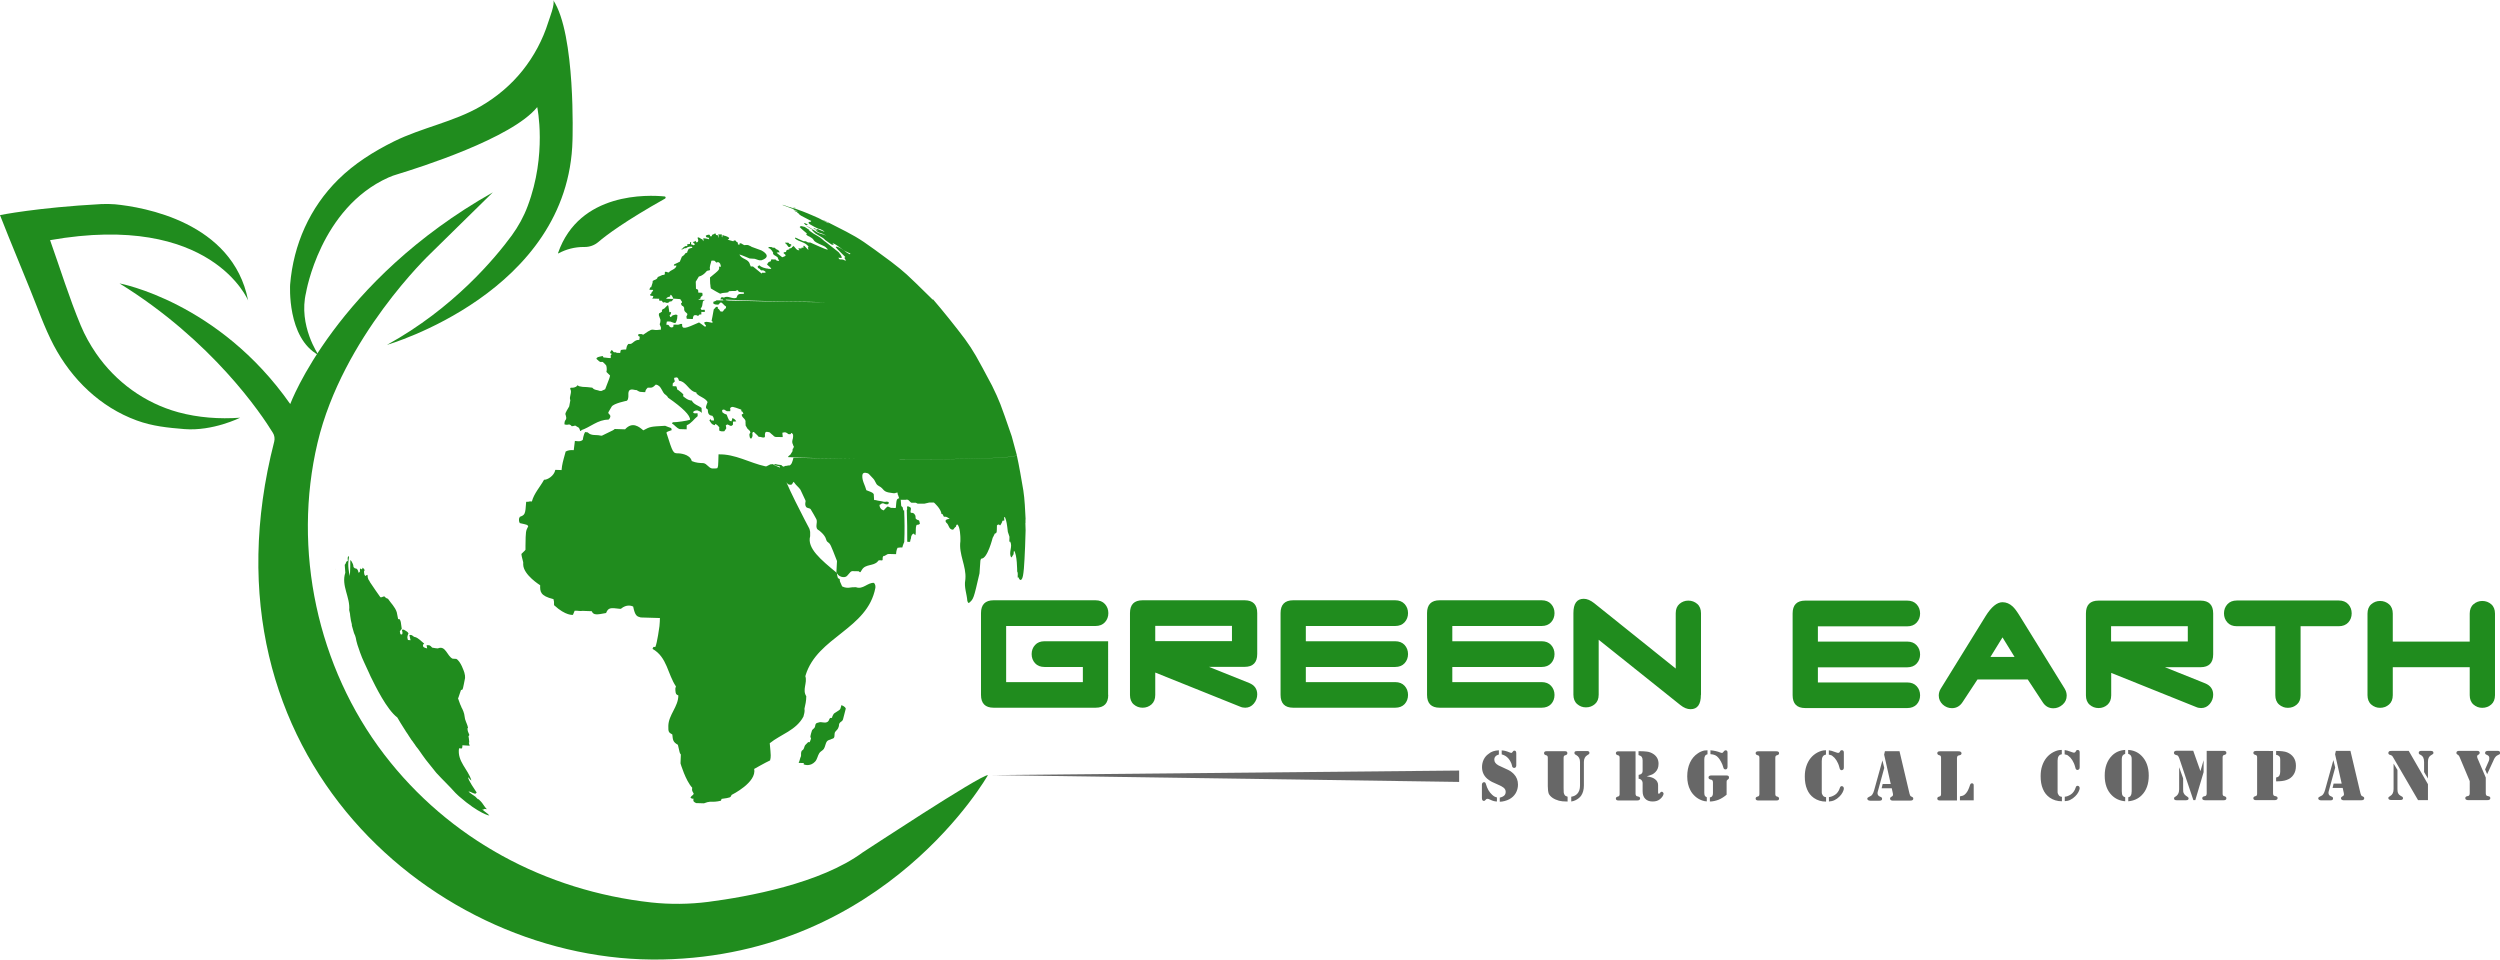 <?xml version="1.0" encoding="utf-8"?>
<!-- Generator: Adobe Illustrator 26.0.3, SVG Export Plug-In . SVG Version: 6.00 Build 0)  -->
<svg version="1.1" id="Layer_1" xmlns="http://www.w3.org/2000/svg" xmlns:xlink="http://www.w3.org/1999/xlink" x="0px" y="0px"
	 viewBox="0 0 2196.5 843.1" style="enable-background:new 0 0 2196.5 843.1;" xml:space="preserve">
<style type="text/css">
	.st0{fill:#208C1E;}
	.st1{fill:#676767;}
</style>
<g>
	<path class="st0" d="M553.5,168.8l-0.1,0l0,0C553.4,168.8,553.5,168.8,553.5,168.8 M295,500.2l-0.1-0.7l0.1,1.4L295,500.2
		 M699.5,182.9c-0.5-0.2-3.1-1.1-3.3-1.1h-0.1c0.5,0.3,1.1,0.3,1.6,0.7c0.4,0.1,0.7,0.3,1.1,0.4l-0.4-0.2
		C698.8,182.7,699.1,182.8,699.5,182.9L699.5,182.9 M695.3,215.1c-0.3-0.5-0.5-0.6-1.3-0.7c-0.2,0-0.3,0-0.6-0.3
		c-0.3-0.3-0.6-0.6-0.8-0.9c-0.9,0-1.9,0-2.9,0l0.4,0.7l0.7,0.5c0.7,0.9,1.4,1.7,2,2.6c0.5,0,0.9,0,1.4,0c0.5,0,0.4-0.1,0.2-0.6
		c-0.2-0.3-0.2-0.3-0.1-0.4h0.2l0.6-0.3l0.2-0.1L695.3,215.1 M709,196.9c-0.9-0.6-2.2-1-2.6-1l-0.1,0l0,0l0.3,0.5l1.1,1.2l0.8,0.3
		l0.3-0.1l0.2,0l0,0l-0.1-0.2v0l0.5,0l0.3,0C709.7,197.3,709.3,197.1,709,196.9 M793.7,434.1c-0.8-10.4-1.9-20.6-3.3-30.7
		c-11.9-0.1-24.7-0.2-38.4-0.3c-17.7-0.2-36.2-0.5-54.9-0.9c0,0-1,4.7-2.2,5.8l-0.5,0.5l-0.5,0.4l-0.5,0c-0.7,0-0.7,0-2.5,0.4
		l-0.6,0l-0.5,0.1l-0.5,0.2l-0.5,0.4c-0.5,0-1-0.2-1.4-0.5c-0.2-0.3-0.6-0.6-0.9-0.9c-0.3,0-0.5-0.1-0.7-0.1c0,0-2.3-0.1-4.1-0.7
		l-0.6,0l-0.5,0l-0.5,0.3c1.5,1,2.1,1.1,4.8,1.6c0.4,0.4,0.4,0.7,0.4,1.1l0,0.6c0.3,0.5,0.8,0.9,1,1.4c0.1,0.4,0.1,1,0.1,1.4
		l0.1,0.5l-0.1,0.6c0,2.9,2.4,4.6,3.5,6.9c1.6,2.5,1.9,2.7,3.1,3.5c0.8,0.1,1.1,0.2,1.5,0.2c1.8,0.2,1.8-1.8,2.8-2.6
		c0.2,0.3,0.5,0.6,0.7,0.9c1.5,2.3,3.8,3.8,5.3,6.1l4.4,9.4c0,0.7,0,0.8,0.1,1c-0.4,1.4-0.5,3.3,0.4,4.6c1,1.4,2.9,0.9,4,2
		c0.4,0.4,5.1,8.8,5.1,8.9c1.4,3.1-2,7.8,2.3,9.8c0,0,5,3.7,6.1,7.5c0.6,2,1,2.4,1.8,2.9c2.1,1.6,2.1,1.6,7.9,16.5
		c-0.1,3.4-0.3,6.4-0.5,9.4c1,4.7,7.4,6,9.4,3.6c3.2-3.8,3.2-3.8,4.5-4.1c1.8,0,3.5,0,5.3,0.1h0.4c0.3,0.2,0.7,0.6,0.9,0.8h0.6
		c0.4-0.6,0.9-1.5,1.3-2.1c3.1-5.2,10.1-3.1,13.8-7.2c0.9-1.3,0.9-1.3,3.9-1l0.5-0.5c0-2.5,0-2.6,0.9-3.5c0.7,0.1,0.8,0.1,2.7-1.1
		c1.1-0.7,1.1-0.7,8.2-0.4c0,0,0.1-3.6,1.3-5.6c1.5-0.3,2.9-0.3,4.2-0.3c0.6-2.5,1.7-4.8,1.7-4.8c0.4-9.6,0.3-18.9-0.1-28l-0.4,0.5
		c-0.8-1-0.6-2.2-1-3.2c-0.6-0.2-0.6-0.2-1.2-1.2c-0.2-1.8-0.3-3.6-0.4-5.3c-0.6-1-0.6-1-1.1-1.4c-2.6,0.9-2.6,0.9-3.2,8.6
		c-1,0.3-2,0-3,0c-0.8,0-1,0-1.3,0c-0.8-0.3-1.5-0.7-2.2-1c-0.6-0.1-0.8-0.1-1-0.1c-2.2,2.2-2.2,2.2-3.1,3.3c0,0-3.5-0.4-3.8-4.8
		c0.3-0.1,0.6-0.2,0.9-0.4c0.9-0.8,1.1-0.8,1.7-1c0.5,0,0.6,0,0.8,0c5,2.5,4.9-0.7,4.8-0.7l-0.4-0.5c-0.7-0.2-1-0.3-1.3-0.3
		c-0.4,0-0.8,0.1-1.2,0.2c-0.7,0-1,0-1.3,0c-2.4-0.7-4.9-0.8-7.3-1.5c-0.7-0.1-1.1-0.1-1.4-0.1c-0.1-1.7-0.2-3.4-0.3-5.1
		c-0.9-1.3-0.9-1.4-6.5-3.5c-1.1-4.4-4-8.4-3.5-13.3c0.4-3.5,5.1-1.4,5.1-1.4c0.4,0.2,0.4,0.2,3.4,3.4c2,2.1,2,2.1,3.7,5.5
		c1.1,2.1,3.6,2.4,5,4c2.5,2.9,3.2,3.6,9.8,4.4c0.6,0,0.8,0,1,0c0.3,0,0.6,0,0.8,0c0.8-0.6,1.9-0.3,2.8-0.8c0.7-0.2,0.9-0.2,1.2-0.2
		c1.5,0.1,1.5,0.1,3.1,1.7L793.7,434.1 M847.8,297.9c-8.1-10.8-19.4-24.9-28.2-35.1c1.9,2-26.4,3.2-79.6,2.9
		c22.1,38.4,38,85.6,45.4,137.7c70.3,0.4,108.6-1.1,107.9-3.8l-4.4-16.3c-10.3-29.9-10.5-30.4-17.3-44.5
		C857.8,312.9,855.7,308.9,847.8,297.9 M635.6,263.9c1.4,0,2.7,0.1,4,0.1c-0.3,0-0.5-0.2-0.8-0.2l-0.4,0l-0.1,0
		c-0.3-0.1-0.4-0.2-0.8-0.6l-0.1-0.7l-0.3-0.1c-0.4,0-0.7-0.1-1.1,0c0,0-0.2,0-0.5,0.2c-0.3,0.2-0.3,0.2-0.3,0.2l-0.1,0.7
		L635.6,263.9 M636.7,209c-0.2-0.8-0.4-1.5-0.7-2.3l-0.1,0l-0.4,0.1c-0.3,0-0.7,0-1,0l0.1,0.2v0.5c0.1,0.5,0.3,1,0.5,1.5
		C635.6,209,636.2,209,636.7,209 M740,265.7c-10.6-18.3-22.5-34.6-35.7-48.5c0,0.3,0.1,0.7,0.1,0.9c-0.6,0.2-0.8,0.2-1,0.2
		c-0.7-0.1-0.8-0.1-1-0.1c-0.3,0-0.6,0-1,0c0.1,0.6,0.5,1.1,1,1.6c-0.5,0-0.9,0-1.3,0c-1.4-0.7-1.4-0.7-4-3.9l-0.3,0.8
		c-0.3,0-0.6,0.1-0.9,0.2l-0.3,0.8c-0.6,0.4-0.8,0.4-1,0.4c-0.3,0-0.6,0-0.9,0c-0.1,0.3-0.2,0.7-0.3,1c-0.9,0.3-1,0.3-1.2,0.3
		c-1.2,0.4-1.3,0.4-1.6,1.9c-0.5,0.2-1.2,0.3-1.7,0.3l-0.6,0.7c1.9,1.6,1.9,1.6,2,1.8c-0.4,1-0.4,1-2.6,1.8
		c-0.3,0.1-0.4,0.1-0.5,0.1c-4.5-3.5-4.5-3.5-4.8-4.1c0.8-0.2,1.8-0.2,2.7-0.2c-0.4-0.6-0.8-1.2-1.2-1.8c-0.4-0.3-1-0.6-1.5-0.7
		c-0.8-0.7-0.8-0.7-2.2-1.7c-0.3,0.1-0.6,0.2-0.9,0.2l-0.2,0c-0.9-0.6-1.1-0.7-2.6-0.7c-0.3,0-0.7,0-1,0c-0.5,0.4-0.3,0.8-0.1,1.2
		c0.3,0,0.7,0.1,1,0.1c1.5,1.4,2.3,2.5,2.9,3.7c-0.2,1-0.3,1.2,1.3,2.4c0.5,0.2,0.5,0.2,2.4,1.5l0.3,0.4c0.2,1.1,0.9,2,1.3,3
		c-1.9-0.2-1.9-0.2-2.6-0.6l-0.4-0.6c-0.1-0.1-0.1-0.1-4-0.2c-0.1,0.5-0.2,1.2-0.5,1.7c-2.1,0.7-2.1,0.7-2.5,2
		c-0.3,0.1-0.7,0.1-1,0.2l0.1,0c0.9,1.9,3.3,2.6,4,4.6l-0.1-0.1c-2.7-0.1-2.7-0.1-3.5-0.4c-0.4,0-0.5,0-0.8,0
		c-4.5-1-5.8-2.4-6.2-2.9c-0.3,0.4-0.9,0.8-1.4,1c0,0.8,0.1,1.8,2,2.3l0.4,0.8c0.6,0.5,0.8,0.5,1,0.5c1.5-0.3,1.9,0,3.4,1.1
		c0,0.3,0,0.6,0.1,0.9c-1,0.1-2,0.1-3,0l-0.4,0.8l-7.7-6.3c-0.6,0-1.2,0-1.9,0l-0.8-2c-1.2-4.8-7.4-4.2-9.1-8.5
		c2,0.5,8.9,3.5,8.9,3.5c2,0.2,3.2,0.3,4.5,0.3c1.4,0.3,2.7,1.1,4.2,1.3c0.8,0,1,0,1.2,0l0.5,0c10.4-3.5,0.1-8.6-0.1-8.7l-8.5-3.1
		c-0.5-0.4-1.3-0.8-1.9-1c-0.9-0.5-1.5-0.8-3.5-0.6c-0.9,0.1-1,0.1-1.1,0.1c-0.8-0.5-1.7-0.8-2.4-1.4c-0.8-0.3-1.3-0.3-1.8-0.3
		l0.4,0.8c-0.7,0.5-0.9,0.5-1,0.5l-0.8-0.4c0-0.3,0-0.6,0-0.9c-0.1-0.5-0.2-0.6-0.2-0.7c-0.9-0.4-1.2-0.5-1.9-1.7c-0.5,0-1,0-1.4,0
		l-0.5,0.7c-1.5-0.3-2.9-0.9-4.3-1.2c-0.5-0.3-0.6-0.5-0.6-0.7c0.2,0,0.6,0,0.9,0c0.1-0.3,0.3-0.7,0.4-1c-0.5-0.5-2-1.8-5.7-2.3
		c0.2,0.5,0.4,1,0.6,1.5c-0.3,0-0.7,0.1-0.9,0.1c-0.5-0.4-0.6-0.7-0.7-1l0.3-0.8c0-0.3-0.1-0.4-0.1-0.6l-3.2-0.1
		c0.2,0.5,0.4,1.1,0.6,1.6c0,0.6,0,0.8,0.1,0.9l-0.3,0.4c-0.2-1.5-0.2-1.5-1.1-2.2c-0.6,0-0.9-0.1-1.2-0.1l-0.4-1.3l-0.6-0.1
		l-0.1,0.1c-0.7,0.6-1.5,0.7-2.3,1.1c0,0.5-0.4,1.1-0.7,1.4h-0.4l-0.8-0.3c-0.1-0.3-0.1-0.6-0.1-0.8c-0.2-0.4-0.7-0.4-1.2-0.4
		c-1.4,0.2-1.6,0.4-2.4,0.9c0.3,1.4,0.3,1.4,2.6,1.8c0.2,0.4,0.3,0.8,0.4,1.2c-0.3,0-0.6,0-1,0c-0.5-0.3-0.5-0.3-2.6-0.6
		c-1-0.2-1.3-0.2-1.6-0.2c0.3,1.7,0.3,1.7,0,2.6c-0.3-0.5-0.6-1.1-0.8-1.6c-1.5-0.3-2.4-1.8-4-1.8c-0.2,0.4-0.2,0.7-0.1,1
		c1.3,2.9-0.4,3.4-1.1,3.5c-0.3-0.4-0.7-1-0.8-1.5l-0.6,0.7c-0.2,0-0.6,0-0.9,0c-0.2,0.3-0.5,0.7-0.7,1c0.4,0.3,0.9,0.7,1.4,1
		c0,0.5,0,0.7,0,0.9l-0.8,0.4c-0.1-0.1-0.1-0.1-2.4-0.9c0.1-0.5,0.1-1.3,0.1-1.8c-0.3,0-0.6-0.1-0.9-0.1c-0.1,0.6-0.1,1.1-0.1,1.6
		c-2.2,0.3-2.2,0.3-2.6,0.5l0.5,0.7l-0.6,0.7c-1.6,0-1.6,0-2.6,1l-0.5,0.1l-0.7,1.1l-0.5,0l-0.6,0.7c0.3,0,0.7,0,1,0
		c1.8-1.1,1.8-1.1,3.2-1c2-1.8,4.1-1.4,5.2-1.3c0.1,0.3,0.2,0.7,0.3,1c-0.9,0-0.9,0-3.3,0.9c-0.3,1.1-1.2,1.9-1.2,3.1
		c-0.4,0.3-1,0.6-1.6,0.7c-0.9,1.8-3.1,3-3.1,3c-0.5,1.7-1.5,3.2-1.9,4.9l-0.1-0.5c-0.7,0.5-1.4,0.9-4.8,2.4l-0.3,1
		c0.3,0,0.6,0.1,0.9,0.1c0.7-0.1,1.1,0,1.5,0c-0.9,3.5-4.9,3.5-6.8,6c-0.6,0-1.4-0.2-1.9-0.5c-0.6,0-1-0.1-1.4-0.1l-0.3,1.1
		c0.1,0.3,0.2,0.7,0.3,1c-0.4,0.3-1.1,0.6-1.6,0.7c-0.6,0-0.6,0-0.6,0h-0.1h0l0,0h0h0h0h0c-1.4,0.6-2.7,1.3-4.1,1.8
		c-0.5,2.5-3.1,2.3-4.5,3.5c0.1,0.5,0.1,1.2-0.1,1.7c-0.1,0.1-0.1,0.1-1.2,3.8c-0.3,0.1-0.5,0.1-0.8,0.1c-0.5,1.1-0.6,1.6-0.7,2.1
		c0.6,0,1.2,0,1.8,0.1c0.3,0,0.6,0,0.9-0.1l0.6,0.7c-0.2,0.5-0.8,1-1.2,1.2c-0.4,1.5-0.4,1.5-1.4,2.1c0,0.3-0.1,0.6-0.1,0.9
		c0.7,0.4,0.7,0.4,2.8,0.6c-0.3,1.6-0.3,1.6-1.2,2.2c4.1,0.2,8.2,0.3,12.3,0.4c1.1-1.5,1.1-1.5,3.7-2.2c0.1-0.5,0.2-1,0.2-1.5
		c1.4,0.2,1.5,1.5,2.2,2.3c0,0.3,0,0.7,0,1c7.2,0.7,14.5,1,21.8,1.2c0.7-0.5,1.6-0.7,2.4-1.1c0.1-1.3,0.2-1.4,1.9-2.8
		c0-0.9-0.1-1.2-0.1-1.4c0-0.3-0.2-0.6-0.2-0.9c-1.2,0-2.3-0.3-3.5-0.2c0-1.8,0-1.8-0.4-2.7c-0.5-0.1-1.2-0.4-1.6-0.7
		c-0.1-2.6-0.1-4.4-0.2-6.2c0.1,0,0.1,0,2.7-4.5c4-0.9,6.8-4.6,6.8-4.7c0.9-0.6,0.9-0.6,2.5-0.7l0.6-0.7c-0.9-2.8,0.8-5.2,1.1-7.8
		c1.1-0.2,1.1-0.2,2.7,0l0.1,0l0,0h0h0h0h0h0h0c1.4,1.5,1.4,1.5,2.2,1.7l0.6-0.7c1.4,0.6,1.5,0.7,2.2,1.7c0.4,1.2,0.5,1.8,0.7,2.5
		c-0.6,0-1.2,0-1.8,0c0.5,2.7,0.5,2.7-7.9,9.5c0.2,2.4-0.1,4.8,0.4,7.1l0,0.7c0.2,0.5,0.3,1.3,0.3,1.8c1.6,1.1,8,4.6,8.1,4.6
		c0.4,0,0.5,0,0.6,0c2.2-1.1,4.8-0.4,7-1.4l0-0.7c2.4-0.3,4.2-0.2,6-0.2c0.4-0.3,1.1-0.6,1.6-0.7l0.3,0c0.4,0.4,0.8,0.9,1,1.4
		c1.9,0.4,3,0.4,4.2,0.4l0.5,0.7l-0.5,0.7c-4.4,0-5,0-6.3,3.5c-3.7,1.4-7.3-2.4-11-0.2c-1.5-0.5-1.5-0.5-2.5,0
		c0,0.5-0.4,1.2-0.7,1.5c27,1.4,53.8,1.9,78.8,2.2C721.7,265.6,731.2,265.7,740,265.7 M591.8,262.7c-4.1-0.2-8.2-0.3-12.3-0.4
		l-0.1,0.1c-0.4,0.5-0.4,0.5-0.4,0.6c0,0.3,0.3,0.5,0.3,0.7l-0.1,0.5c2.2,0,2.2,0,2.3,0.1l0.3,0.4c0,0.2,0,0.2,0.8,1.1
		c0.4-0.1,1-0.2,1.5-0.3c0.5,0.2,1,0.5,1.6,0.6c0,0,0.2,0,0.7,0c0,0,1.3-0.2,1.6-0.8c0.2-0.3,0.3-0.4,0.5-0.4c0.9,0,0.9,0,1.3-0.1
		c0.3-0.1,0.8-0.6,0.8-0.6l0.4-0.6C591.1,263.2,591.5,263,591.8,262.7 M619.6,263.5c-7.2-0.2-14.5-0.5-21.8-0.7
		c0,1.1,1.4,1.5,1.4,2.6l0,0.4c-0.1,0.4-0.8,0.2-0.8,0.7c0,0.3,0.1,1.7,1,2.2l0.8,0.3c0,0,0.8,1.1,0.9,1.4c0,0.3,0,0.5,0,0.8l0,0.7
		c0.2,1.5,0.7,1.9,2,3c0.8,0.7,0.8,0.7,0.8,1.3c0,0.8-0.7,1.2-0.8,1.9l0,0.4c0,0.5,0.3,1,0.3,1.6c1.8,0.1,3.5,0.1,5.3,0.2
		c0.3-2.2,0.5-3.5,2.3-3.4c0.2,0,0.5,0,0.7,0l1,0.4c0.7,0.6,1.1,0,1.6-0.7c0.3-0.4,0.8-0.3,1.9-0.3c0-0.8,0-1.5,0-2.3c1,0,2,0,3,0.1
		c0.1-0.9,0.1-0.9,0-1.9c-0.5,0-1,0-1.5,0c-1.4,0.2-1.4,0.2-1.6,0.1l0.1-0.7l-0.7-0.2c1.4-2.2,1.4-2.2,1.7-4.4c0.3-2,0.3-2,0.4-2.2
		C618.1,264,619.2,263.6,619.6,263.5 M785.4,403.4c-7.4-52.1-23.3-99.3-45.4-137.7c-8.8-0.1-18.3-0.1-28.4-0.3
		c-25-0.3-51.8-0.8-78.9-1.5c-1.3,0-2.7-0.1-4-0.1c0.7,0.2,0.7,0.2,0.7,0.2h0h0.1h0h0h0.1h0h0.1c-0.9,0.4-2.1,0.9-3,1.2
		c0,0.5,0,1.1,0.1,1.6c1.7,0.8,1.7,0.8,4.3,0.9c0.6-0.7,1.6-1.6,2.3-2.1c1.8,0.8,2.7,2.8,4.5,3.7c0,0.4-0.1,1.1-0.1,1.5
		c-0.8,0.3-1.7,1.2-2.1,2c-0.5,1-1,1-1.4,1c-0.5-0.1-1.1-0.2-1.5-0.3c-0.2-0.4-0.5-0.9-0.7-1.3c-0.9-1-1.2-1-1.4-1.1
		c0-0.4-0.1-1-0.1-1.5c-0.5,0-1,0-1.5,0c-0.5,0.8-1.3,1.6-2,2.2c-0.5,3.4-1.9,10.1-1.9,10.1c0.3,0.3,0.7,0.7,1,0.9l-0.4,0.8
		c-5.6-1.1-5.6-1.1-7.2-0.1c0.3,0.9,1,1.9,1.7,2.5l-0.2,0.8l-0.8,0.2c-1.7-1.2-3.3-2.6-5.1-3.7c-12,5.3-15.2,6.7-14.9,1.3l-1.5,0
		c-0.7,0.5-1.8,0.8-2.7,0.7c-0.8-0.1-1.3-0.1-1.8-0.1c-0.5,0-1.1,0.1-1.6,0.1c0,0.4,0,1,0,1.5c-0.7,0.9-1.2,0.9-1.7,0.9
		c-0.4-0.1-1-0.2-1.4-0.4c-0.3-0.6-0.9-1.5-1.6-1.9c-0.5,0-1,0-1.5,0c0-0.5,0.1-0.9,0.1-1.4c0.1-0.4,0.2-1,0.3-1.5c1-0.1,2.1,0,3,0
		c1.5,0.4,2.8,1.3,4.4,1.4c0.6-0.7,1.8-2.3,1.9-7c-0.5-0.4-1-0.4-1.5-0.5c-3,0.7-3,0.7-3.8,1.8c-0.7,0.4-0.8,0.4-0.9,0.4h-0.1
		c-0.2-0.4-0.4-1-0.6-1.4c0.3-0.4,0.7-0.8,1-1.2c0.3-1,0.3-1.4,0.3-1.8c-0.4,0-1,0.1-1.5,0.1c-0.8-5.9-0.8-5.9-1.5-6.2
		c-3.1,3.3-3.1,3.3-4.2,3.4c-0.2,0.4-0.6,0.8-0.9,1.2c0.2,0.8,0.2,0.9,0.1,1.1c-0.7,0.6-1.7,1.2-2.5,1.5c-1,2.5,1.7,4.5,1.1,7
		c0,0.4-0.1,0.6-0.1,0.9l-0.5,1.7c0.3,0.8,0.7,1.9,1.1,2.8c-0.1,1-0.1,1.5-0.1,2c-0.4,0-0.8,0-1.2,0c-0.4,0.1-1,0.1-1.5,0.2
		c-1.8,0.1-2.1,0.1-2.4,0c-3.4-0.6-3.4-0.6-10.4,4.2c-1.3-0.6-1.5-0.6-1.8-0.6c-0.2,0-0.5,0-0.8,0c-0.4,0-1,0-1.5,0
		c-0.2,0.5-0.2,1-0.3,1.6l1.4,0.8c-0.1,0.9-0.2,1.8-0.4,2.7c-2.6,0.1-3.1,0.3-6.7,3.2c-0.9,0.4-1.2,0.4-1.5,0.4c-0.5,0-1.1,0-1.5,0
		c-1.4,1.6-1.6,3.2-1.9,4.9c-2.4,0-2.7,0-4.6,0.4c-0.3,0.9-0.5,1.7-0.6,2.6c-1,0-2-0.1-3-0.1c-0.8-0.5-0.9-0.5-0.9-0.5
		c-0.5,0-1.1,0-1.5,0c-1-0.5-0.9-0.8-0.9-1.1c-0.4-0.2-0.9-0.6-1.3-0.8c-0.9,1-1.1,1.8-1.3,2.6c0.4,0.2,1.1,0.5,1.5,0.7
		c-0.3,0.5-0.8,1.2-1.1,1.7l0.3,0.9c-0.1,0.4-0.1,0.7-0.2,1.1c-2.1,0.1-4.1-0.5-6.2-0.5c-0.2-0.4-0.5-0.9-0.8-1.3
		c-4.4,0.9-4.4,0.9-5.5,2c0.4,1.2,0.7,1.2,1,1.3c0.6,0.7,1.5,1.5,2.3,1.9c1.7,0,2,0,2.3,0c2.6,2.5,2.6,2.5,3.1,3.3
		c0.6,2.5,0.4,4,0.1,5.5c1,1.2,2.2,1.9,3.2,3.1c-0.4,2.1-0.4,2.1-4.3,12.1c-1,0.5-2.3,1.1-3.3,1.5c-0.7,0-1,0-1.3,0
		c-2.2-1-5-0.6-6.7-2.9c-3.5-0.5-6-0.6-8.5-0.7c-3.3-0.5-3.3-0.5-4.2-1.3l-0.4,0c-0.3,0.3-0.7,0.8-1,1.1c-2.1,1.1-3.5,1-4.8,0.9
		l-0.6,0.9c2.2,3.3-1.2,6.8,0.2,10.2c-0.3,1.8-0.7,3.6-1,5.4c-3.7,6.2-3.7,6.2-2.9,8.2c0.4,1.5,0.3,1.8,0.3,2.2l-0.2,0.9
		c-1.2,1.7-1.2,1.7-1.4,4.4c0.8,0.4,1.7,0.4,2.5,0.4c1.8-0.4,2.4-0.5,4,1.3c0.9-0.1,2.1-0.3,3-0.6c0.4,0.3,0.4,0.3,3.3,2
		c0.4,0.8,0.9,1.9,1.1,2.8c0.4-0.1,1-0.2,1.4-0.3l-0.9-0.3c8.3-2.6,14.9-9.5,24.3-9.4c1.5-1.2,1.6-2.2,1.7-3.3
		c-0.4-0.8-1.2-1.9-1.9-2.5c0.2-0.9,0.2-0.9,3-5.6c1.7-2.9,13.3-5.2,13.4-5.2c1-1,1.1-1.9,1.2-2.8c0-0.3,0.1-0.6,0.1-0.9
		c-0.1-4-0.3-7.4,5.8-5.8c0.8,0.1,0.8,0.1,0.8,0.1h0.1h0.1h0.1l0.1,0h0.1h0.1h0c2.6,1.6,2.6,1.6,4.8,1.7c0.4,0,0.8,0,1.3,0.1
		c0.4,0,1.1,0,1.5,0c0.4-1.9,0.5-2.1,2.2-3.9c1.3,0,1.6,0,1.9,0c1.4,0.1,2.5,0.1,5.2-2.7c5.4,0.8,5,7,8.9,9.2
		c0.8,0.5,1.6,1.5,1.9,2.3c13.1,9.1,19.5,15.6,19.3,19.4c-2.4,0.9-11.9,2.3-15.2,2.2c-0.2,0.3-0.5,0.8-0.7,1.1c2.5,1.3,4,4,6.8,4.9
		c2.4,0.1,4.2,0.2,6.1,0.2c0-1.2,0.1-2.4,0.1-3.6c4.1-1.6,6.3-5.4,9.6-8c-0.1-1.8-0.1-2.1-0.1-2.5c-1.8,0.1-2.4,0-3,0
		c-0.9-0.5-0.9-0.8-0.9-1.2c1.5-1.4,2.7-1.3,3.9-1.3c2.4,0.9,2.4,0.9,3.7,2.2c0-0.1,0-0.1-0.2-4.4c-2.8-2.2-6.8-2.9-8.6-6.5
		c-1.1,0-3.4-0.1-7.7-3.9c0.7-1.5,0.7-1.5-3.9-5.1c-0.5-0.5-0.8-0.5-1.1-0.5c-0.1-0.9-0.5-2.2-0.9-3c-1-0.1-2.2-0.1-3.2-0.1
		c0.1-0.8,0.1-1.6,0.1-2.4l0.9-0.9c0.9-0.8,0.9-0.9,0.9-1.1c-0.4-0.8-0.6-2-0.6-2.9c3.1-1,3.4-0.2,4.3,2.5
		c6.8,0.9,8.5,9.2,15.2,10.3c0.1,0.3,0.2,0.6,0.2,0.9c2.7,3.1,7.5,3.7,9.7,7.5c-1.9,5.2-1.9,5.2,0.2,6.7c0.1,2.4,0.2,5.1,4,5.4
		c1.4,1.7,1.4,2.9,1.4,4.2c-0.8,0-1.6,0-2.3-0.1c-0.3-0.4-0.6-0.8-0.8-1.2c-0.3,0.3-0.6,0.8-0.9,1.2c2.2,3.4,2.2,3.4,4.7,4.2
		c0.2-0.4,0.4-0.8,0.6-1.2c1.6,1,1.7,1,3.4,3c-0.2,0.9-0.1,2.2,0.1,3.1c1.4,0.5,2.1,0.5,2.8,0.5c0.5,0,1.1,0,1.5-0.1
		c0.5-0.7,1.2-1.7,1.7-2.5c-0.1-0.6-0.1-0.9-0.1-1.2c-0.1-0.4-0.2-1-0.3-1.4c0.4-0.3,0.8-0.6,1.2-0.9c0.9,0.2,2,0.7,2.7,1.2
		c0.7,0,1,0,1.3,0c0.3-0.3,0.8-0.7,1.1-1c0-0.8,0-1.9,0-2.7c0.9,0,2,0,2.9-0.2c-1-1.6-1.4-2-3.4-2.9c-0.1,0.9-0.5,2.1-0.9,2.9
		c-2.2-0.5-2.4-1.3-4.1-5.9c-2.4-0.9-2.4-0.9-3.9-2.2c0-1.3,0-1.6-0.1-1.9l1.6-0.4c0.7,0.5,1.8,1.1,2.6,1.5c1.4,0,1.7,0,2,0
		c0.3,0,0.6,0,0.9,0c0.2-0.8,0.1-2-0.1-2.8c1.8-1.5,1.8-1.5,9.8,1.4c0,0.4,0.1,1,0.1,1.4c0.3,0.2,0.7,0.3,1,0.5l0.8,1.7
		c-0.4,0.2-1,0.4-1.5,0.6c-0.2,3,4,3.8,3.3,7c0,0.5,0.1,1.1,0.1,1.5c0,0.6,0,0.9,0,1.2c0.4,0.8,1,1.8,1.5,2.6l0.4,0.5l0.5,0.3
		l0.3,0.5l0.6,0.5l0.5,0.4c0.1,0.4,0.3,1,0.4,1.5l-0.5,0.6l-0.2,0.5l-0.2,0.6c0.1,0.9,0.2,2,0.5,2.8l0.5,0.5l0.5,0.4l1-1.5l0.3-1.2
		c0-0.6,0-1.4-0.2-1.9c0.3-1.4,0.6-1.4,0.9-1.4l0.5,0.1l0.5,0.4l0.4,0.5l0.5,0.4c0.5,0.4,1.1,1,1.6,1.5l0.5,0.6l0.4,0.5l0.5,0.3h0.5
		c0.7,0,1.7,0.2,2.4,0.5c1.2,0.1,1.3,0.1,1.5,0.1l0.4-0.2l0.5-0.3l-0.1-0.5l0.1-0.5c-0.1-0.7-0.1-1.8,0.2-2.5l0.2-0.5l0.7-0.5
		c0.9-0.1,2.2,0.2,3.1,0.5l1.4,1.3l1.7,1.4l0.4,0.5l0.5,0.4l0.5,0.1l0.6,0.3c2.1,0,4.2,0.1,6.3,0.1c-0.1-0.4-0.1-1-0.1-1.5
		c0-0.4-0.1-0.6-0.1-0.8c0-0.4-0.1-1-0.1-1.5c0.4-0.1,0.9-0.2,1.3-0.3l0.4-0.1l0.7,0c1,0.2,2.2,0.9,2.9,1.6c1.1,0.1,1.3,0.1,1.5,0.1
		l0.5-0.2l0.2-0.5l0.4-0.4l0.5,0.1l0.9,1.2l0.1,0.5c0.1,0.9,0,2.2-0.2,3.1c-0.5,1.7-1,3.4,0.1,5.3l0.1,0.5c0.2,0.4,0.5,0.9,0.7,1.3
		c-0.2,0.5-0.3,1.1-0.5,1.5l-0.4,0.3l-0.2,0.5l-0.1,1.7l-0.3,0.5c-1.6,2.7-1.6,2.7-2.6,3.3l-0.4,0.4l-0.5,0.5l-0.1,0.5
		c18.8,0.9,37.2,1.1,54.9,1.4C760.7,403.3,773.5,403.4,785.4,403.4 M743.5,203.5l-18.8-9.6l0,0l0.7,0.3c0.4,0.2,0.4,0.2,0.4,0.2
		c-0.4-0.2-0.4-0.2-0.4-0.1l0.5,0.2l0.6,0.3l-0.1,0c-1.3-0.6-2.5-1.3-3.9-1.7c0.7,0.3,1.4,0.7,2,1c-0.6-0.2-1.3-0.5-1.9-0.8
		c-0.6-0.4-1-0.6-3.4-1.7c-0.4-0.2-0.5-0.2-0.7-0.3l-0.7-0.3c1.5,0.8,3.1,1.5,4.7,2.2l0,0.1l0.4,0.2c0.7,0.3,1.4,0.6,2.1,0.9
		c0.3,0.2,0.5,0.2,0.7,0.3c0.4,0.2,0.9,0.5,1.3,0.7l0.2,0.1l0.5,0.4l0,0.1c0.3,0.3,0.3,0.3,0.3,0.3l-0.2-0.1c0,0-5.3-2.9-7.3-3.8
		c-0.6-0.3-0.6-0.3-0.6-0.3c-0.4-0.3-1.1-0.6-1.5-0.8c-0.4-0.2-0.9-0.4-1.3-0.6v0c-0.8-0.4-1-0.5-4.1-1.8c-0.5-0.2-0.5-0.2-0.5-0.2
		c-0.9-0.4-1.9-0.8-2.8-1.2c-0.5-0.2-0.5-0.2-0.5-0.2c-1.7-0.7-3.1-1.2-4.8-1.9l-0.1,0c-2.2-0.8-4.3-1.6-6.5-2.4
		c-0.4-0.1-0.4-0.1-0.5-0.1l-0.7-0.2c0.4,0.2,0.9,0.4,1.3,0.5c-0.4-0.2-1.1-0.3-1.5-0.5c0.6,0.3,1.6,0.6,2.5,1l-0.1,0l-0.7-0.3
		c-0.4-0.1-0.8-0.3-1.1-0.4c-0.9-0.4-1.9-0.7-2.9-1l-0.2,0c-0.5-0.1-1.3-0.3-4.1-1.4c-0.7-0.2-1.3-0.4-1.9-0.6l-0.4,0.1
		c8.4,3.2,8.4,3.2,10,3.8l-0.6,0.1c0.5,0.2,1.1,0.4,1.5,0.6c0.5,0.2,0.5,0.2,0.5,0.2l0,0l0,0l0,0l0,0h0c0.5,0.2,0.8,0.3,1.1,0.5
		c0.4,0.2,0.9,0.4,1.3,0.6c-0.4,0-0.4,0-2.8-0.8c-0.3,0-0.3,0-0.4,0l-0.8-0.2c1,0.7,2.1,1,3.2,1.5l-0.2,0.3c0.7,0.4,1.3,0.8,1.9,1.2
		l-0.6-0.2c1.6,1.6,1.6,1.6,9.7,5.7c0.5,0.2,0.8,0.4,1.1,0.5l0.6,0.4l-0.7-0.1l0.2,0.7c-0.4,0-1,0-1.4,0c-0.3,0.3-0.6,0.3-0.9,0.4
		l0.4,0.5l0.6,0.4c-0.2,0.1-0.6,0.1-0.9,0.1c0.3,0.3,7.9,4.6,9.2,4.8l0.3,0c0.5,0.1,1.2,0.2,3.2,1.4c0.4,0.2,0.6,0.4,0.9,0.6
		l0.6,0.5c-0.4,0-0.4,0-6-2.3c-0.4,0-0.9,0-1.3,0c-0.6-0.2-1.5-0.6-2.1-0.9L715,200l-0.1,0.7l0.7,0.6c1.7,0.3,1.7,0.3,3.3,1.3
		c-0.2,0-0.2,0-2.1-0.5h-0.2c1.3,1.6,2.5,2.1,3.6,2.5c0.4,0,0.4,0,0.4,0h0h0h0h0h0h0h0c2.8,0.8,5.4,2.5,5.4,2.5
		c-2.7-1.5-6.1-1.5-8.7-3.4c-0.6-0.4-1.1-0.7-1.5-1c-4.7-3-4.7-3-7-4.2c-0.4,0-0.4,0-0.4,0l0,0h0l0,0h0l0,0h0h0
		c4.3,2.7,4.3,2.7,4.7,2.9c0.4,0.2,0.6,0.4,0.9,0.6l-0.7,0c1.1,1.3,2.7,2.7,2.7,2.7l0.3,0.3c7.5,4.5,7.5,4.5,8.4,5.6l0.3,0.3
		c2,1.3,3.8,2.9,5.9,4.1c0.8,0.1,1.2,0.1,1.7,0.1c-0.3-0.3-0.6-0.8-0.9-1.1c-0.2-0.4-0.2-0.4-0.2-0.4c4.8,1.7,8.1,6,12.9,7.9
		c0.9,0.6,2,0.7,2.8,1.4c-0.4,0.5-0.5,0.5-0.6,0.5c-2.9-1.6-2.9-1.6-3.9-2.4c-0.3-0.3-0.7-0.6-1.1-0.9c0,0-5.1-3.6-6.9-3.4l-0.4,0.5
		c0.9,1.4,8.5,8.6,8.5,8.7l-0.7,0.1c0.1,0.4,0.1,0.9,0.1,1.4c0.4,0.5,0.6,0.8,0.8,0.9l0.4,0.6c-1,0-1,0-2.7-0.8
		c-1.2-0.2-1.9-0.2-2.7-0.2l-0.7-0.3c-0.2-0.4-0.5-0.8-0.7-1.2c0.9,0,1.8,0.3,2.8,0.3c0.2-0.7,0.4-1.4-2.1-4.5
		c-0.1-0.4-0.1-0.4-11.9-9.6c-0.5-0.4-0.8-0.6-1-0.7c-3.8-3.3-4-3.5-9.4-6.5c-1.5-1.1-3-2.1-4.4-3.1c0.2,0,0.6-0.1,0.9,0l-4.4-2.9
		c-1-0.1-1.8-0.6-2.8-0.7l-0.5,0l-0.7-0.1l0.1,0.7l-0.7,0.1c1.3,1.5,6.4,5.7,6.5,5.8c-0.5,0.5-0.6,0.5-0.7,0.5l0.4,0.7
		c0.6,0.4,0.6,0.5,0.8,0.6l0.5,0.4c0.4,0.2,0.5,0.2,0.7,0.2c0.7,0.4,3.7,2,4,3.1c0.9,1.7,2.6,2.5,8.4,5.1c2.2,1.1,2.2,1.1,4.4,3.4
		c-0.4,0-0.6,0-0.7,0c-0.7,0-1.3,0-14.8-6.1c-1-0.1-1.6-0.1-2.1-0.1c-0.7-0.3-1.3-0.7-1.9-1c-0.8-0.1-1.5-0.1-2.1-0.1
		c-1.6-0.6-3.1-1.5-4.7-2.1c-0.7-0.3-1.3-0.8-2-0.9c-0.6-0.1-0.6-0.1-0.7-0.1v0.7c3.5,3.2,9.2,2.9,12,7.4c-0.5,0.5-0.6,0.5-0.7,0.5
		c0,0.7,0.5,1.3,0.6,1.9l-0.6-0.1c-2.7-2.9-2.7-2.9-3.1-3.2c-0.4-0.1-0.5-0.1-0.7-0.1l-0.2,0.7l0.4,0.6l-0.6,0.4h-0.4l-0.7-0.1
		c12.7,13.9,24.6,30.2,35.2,48.5c53.2,0.2,81.5-0.9,79.6-2.9l-1.5-1.5c-22.4-22-22.4-22-34.9-31.7
		C759.5,212.6,755.8,210,743.5,203.5 M808,460.4l0.2-0.1c-0.2-1.2-0.3-2.3-0.7-2.9c-0.3-0.5-1-0.3-1.4-0.6l-1.4-0.9
		c-0.5-0.9-0.1-2-0.5-3c-1-2.2-2.4-2.4-3.2-2.3c-2.2,0.1,0-3.2-0.9-4.6l-1.7-1c-0.5,0-1,0-1.5,0c0.2,2.5,0.2,2.5-0.2,3.2
		c0.3,9.2,0.5,18.5,0.4,27.8c0.2-0.1,0.2-0.1,0.8,0.1c0.4,0,0.6,0,0.9,0c0.3,0,0.5-0.1,0.8-0.1c0.1-0.6,0.3-1.4,0.4-2
		c0.1-0.4,0.3-0.7,0.4-1.1v-0.3c-0.1-1.4,1.1-3.6,2.2-3.7l0.4,0c0.4,0.4,0.6,1.1,1.3,1.3c0.7-2.8-0.2-5.8,0.9-8.7
		c0.1-0.3,0.2-0.5,1.4-0.5C806.8,461.1,807.2,460.9,808,460.4 M899.1,430.9c-1.6-9.4-3.7-21.9-5.8-31.2c0.7,2.7-37.6,4.1-107.9,3.8
		c1.4,10.1,2.6,20.3,3.3,30.7c1,1.6,0.7,4.1,3,4.9c1.6,0,2.9,0,4.2,0c2.5-0.8,3.2,1.9,4.9,2.6c1.3,0,2.6,0,3.8,0
		c0.5,0.2,1.1,0.5,1.6,0.8h6.1l4.3-1c1.3,0,2.6,0,3.9,0c0.1,0,6.3,5.5,6.7,10.1c0.3,0,0.6,0.1,0.9,0.1c0.3,0.5,0.3,0.5,1.2,2.3
		c0.9,0,1.1,0,1.3,0c0.9,0.1,1.3,0.1,3.8,1.9c-5.8,0.3-2.9,3.4-2.9,3.4c2.4,1.7,1.9,6.1,5.9,6.1c1.8-2.3,1.8-2.3,2.4-2.5
		c0.2-0.5,0.3-1.2,0.5-1.7c0.2-0.1,0.6-0.3,0.8-0.4c2.6,1.9,2.7,11.7,2.7,11.8c0,1.4,0,2.1,0,2.9c-1.6,11.5,5.3,21.8,4.4,33.1
		c0,0.4-0.1,0.7-0.1,1c-1.2,6.3,1.4,12.3,1.8,18.4c0.2,0.5,0.5,1.1,0.7,1.6c0.2,0,0.6,0.1,0.8,0.1c4-3.4,4-3.4,9.2-26
		c0.2-1.9,0.3-3.9,0.4-5.9c0.3-5.8,0.3-5.8,1.2-7c5.4,0.3,9.9-18.2,10-18.4c0.1,0,0.1,0,1.9-3.7c0.5-0.1,0.6-0.1,0.6-0.1h0.1l0,0h0
		h0h0.1l0,0h0c0.9-0.9,0.9-0.9,1-6.9c0.6-0.8,1.2-0.8,1.8-0.9l0.6,0.6c0.5,0.1,0.6,0.1,0.6,0.1c0.6-1.3,1.7-2.4,1.8-3.9
		c0.6-0.2,1.2-0.2,1.7-0.2c0-1-0.1-2.1-0.2-3.1l0.8,0.2c1.3,2.8,1.8,6.6,2.5,12.8c1.1,3.1,1.1,3.1,1.4,4.2c0,0.5,0,0.9,0,1.2
		c-0.1,1.2-0.1,1.2-0.1,2.8v0.4l0.8,0c2.3,4.5-1.6,9.2,0.7,13.7c0.5-0.1,0.6-0.1,0.7-0.1c0.5-1.1,0.6-1.2,1.4-2.3
		c0.2-0.5,0.2-0.9,0.2-1.3c0-0.4,0-0.7,0.1-1.1c0.1-0.3,0.2-0.6,0.2-0.9c2.8,2.7,2.8,18.2,2.8,18.2c1,1.7,0.2,3.6,0.5,5.3
		c0.2,0.3,0.2,0.3,0.3,0.3l0.3-0.8c0.8,3.4,3.5,4.8,4.4-3.7c0.1-1.3,0.3-2.5,0.4-3.8c0.7-7.5,1.6-32.3,1.5-33.5
		c0-2.1-0.1-4.2-0.2-6.3l0.1-0.1c0-0.9,0-1.8,0-2.7c0-0.7,0.1-0.7,0.1-0.7C900.7,448.5,900.3,438.4,899.1,430.9 M740.4,632.7
		c0.1-0.3,0.2-0.5,0.3-0.8l2.4-9.3c-0.1-0.5-0.6-1.8-3.8-3.1c-0.9,3.3-1,3.3-1.1,3.5c-0.6,0.8-0.6,0.8-5.3,3.8
		c-0.4,0.2-1.6,2.5-1.6,2.7c-0.1,0.7-0.2,0.9-0.3,1.1c-0.5,0.5-1.2-0.1-1.7,0.3c-0.9,0.9-0.9,2.3-1.9,3.1c-2.6,2-5.6-0.3-8.2,0.8
		c-0.8,0.3-1.7,0.3-2.3,1c-0.8,1-0.5,2.3-1.1,3.3c-0.6,1.1-1.9,1.6-2.4,2.7c0,0-1.8,5.3-1.3,6c0.5,0.6,0.5,0.8,0.4,1.2
		c0,0-0.7,2.5-1,2.8c-0.3,0.5-0.6,0.4-1.1,0.2c-0.3-0.1-0.3-0.1-2.7,2.4c-1.3,1.3-0.9,3.6-2.6,4.7c-0.6,0.4-0.6,0.4-0.8,0.8
		c-0.1,0.3-0.2,0.5-0.3,0.8c-0.4,1.3,0,2.6-0.3,3.8c-0.2,0.5-0.4,1-0.6,1.5c-0.7,2.6-0.7,2.6-1.4,4.3c1.5,0.1,3,0,4.5,0.1
		c0,0.4-0.1,0.8-0.1,1.2c1.7,0.6,6.1,1.7,10-2.4c2-2.1,2.2-5.2,3.8-7.6c1-1.5,2.9-2.1,3.9-3.6c1.4-2.1,1.3-4.8,2.9-6.8
		c1-1.2,2.7-1.1,3.9-1.9c0.7-0.4,1.6-0.3,2.1-1.1c1-1.6,0-3.7,1.2-5.3c0.8-1.1,1.9-1.8,2.5-3.1c0.2-0.6,0.4-1.1,0.6-1.7
		c0.2-0.5,0.1-1.1,0.2-1.7c0.1-0.3,0.2-0.6,0.3-0.8C738.1,634.3,739.7,634,740.4,632.7 M769.1,516.5c0.1-1.3,0.2-2.7-1.2-4.4
		c-5.7-0.4-9.7,6.2-15.9,3.8c-0.6,0-1.2,0-3.3,0.1c-4.6,0.8-6.2,0.4-8.8-0.8c-2.1-4.5-2.1-4.5-2.1-6.4c-0.5-0.3-1.2-0.6-1.6-0.9
		c-0.4-1.3-0.9-3.1-0.9-4.5c-14.2-11.7-26.4-21.8-23.5-32.3c0-0.7,0-1.4,0-3.8c-0.2-1.1-0.5-2.7-1.1-3.6
		c-0.2-0.4-23.6-44.2-23.8-51.8c-2.3-1.9-5.5-2.2-7.8-4.1c-0.3,0-0.6,0-2.3,0.2c-1,0.5-2.4,1.2-3.4,1.7c-0.3,0-0.7,0-1,0
		c-13.8-3-26.4-10.9-41.1-10.5c-0.3,11-0.3,11-1.2,12.2c-0.6,0.1-1.3,0.2-1.8,0.2c-0.6,0-1.2,0-2.7,0c-3.2-0.6-4.4-4.2-7.6-4.7
		c-3.2-0.1-6.4-0.2-10.2-1.8c-1.6-6.5-11.6-6.8-11.7-6.8c-4.8,0-4.8,0-10.6-18.2c0.9-0.9,0.9-0.9,4.7-2.2c-0.2-0.6-0.4-1.3-0.5-1.8
		c-1.8-0.5-3.5-1.4-5.3-2c-13.1,0.7-13.1,0.7-19.2,4c-3.5-3-9.5-8.1-16-0.9c-3.1-0.1-6.1-0.2-9.2-0.3c-0.4,0.7-0.4,0.7-11.2,5.9
		c-0.3,0-0.6,0-1.3-0.1c-3.7-1-8,0.5-11.1-2.8c-0.7-0.1-1.6-0.2-2.3-0.3c-1.5,2.3-2.1,6.9-2.1,6.9c-1.8,1.2-2.3,1.5-6.9,0.9
		c-0.4,2.7-0.7,5.4-1,8.1c-2.3-0.1-4.5-0.2-7.1,1.2c-1.1,4.3-2.5,8.5-3.2,12.8c-0.1,1.2-0.3,2.3-0.4,3.5c-1.8-0.1-3.6-0.2-5.5-0.2
		c-1,5.4-7.1,8.9-9.9,8.7c-3.5,6.4-8.7,11.8-10.7,19.1c-0.5,0-1.2-0.1-1.7-0.1c0,0,0,0-1.3,0.3c-0.6,0-1.4,0.1-2,0.1
		c-0.7,11.3-1.2,11.5-5.6,13.2c-0.2,0.5-0.5,1.2-0.7,1.7c-0.1,1.2-0.1,2.4,0.7,3.8c6.8,1.5,6.8,1.5,7.4,2.8
		c-2.2,4.2-2.2,4.2-2.4,16.9c0,0.7,0,1.4,0,3.7c-0.2,0.4-0.2,0.4-3.6,3.7c0.2,2.5,1.1,4.8,1.6,7.3v2.1c0.3,9.1,14.8,18,14.9,18.1
		c-0.1,5.4-0.2,9.3,11.7,12.2c0.5,2,0.5,2,0.5,5.3c10.4,9.6,16.6,8.5,16.6,8.5c0.5-1.1,1.1-2.5,1.5-3.6c2.3-0.3,4.7,0.6,7,0.1
		c0.4,0,0.8,0,2.5,0.1c1.8,0,3.7,0.2,5.5,0.2c1.5,3.7,4.7,3.1,12.6,1.6c2-4.9,3.9-4.7,12.1-3.7c0.3,0,0.6,0,0.9,0
		c5.1-4.3,9.5-2.6,10.8-2c1.7,8.3,3.3,8.7,6.7,9.6c5.6,0.2,11.2,0.4,16.8,0.5c0,2-0.1,4-0.4,7.2c0,0.1-2,14.8-3.6,18.2
		c-0.5,0-1.2,0-1.7,0c-0.2,0.5-0.6,1.2-0.8,1.7c12.9,7.2,13.3,22.3,20.6,33c-0.2,0.5-0.4,1.1-0.5,1.6c0,0.6,0,1.2,0,1.8
		c0.3,3.5,0.6,3.6,2.6,4.5c0,9.9-8.6,17-8.8,26.8c-0.1,5.4,0.3,5.7,3.5,7.5c0.5,5.1,0.6,6.6,4.9,9.1c1.6,7.3,1.6,7.3,2.6,8.5
		c-0.1,2.6-0.2,5.2-0.3,7.8c0,0.1,4.5,15.3,10.3,21.4c-0.3,2-0.4,2.5,1.3,5.1c0,0.2-0.1,0.4-0.5,1.1c-0.9,0.6-1.9,1.5-2.4,2.4
		c0.4,0.3,0.9,0.7,1.3,1c0.5,0,0.9,0,1.4,0c-0.3,2.2-0.3,2.6,2.3,3.9c2.2,0.1,4.3,0.1,6.9,0.2c3.1-1.1,3.1-1.1,5.4-1.4
		c2.8,0.1,5.6,0.1,9.5-0.9c0.2-0.5,0.4-1.1,0.6-1.6c7.8-1.1,7.8-1.1,8.8-3.5c0.2-0.1,22.3-11,19.8-22.8c0,0,10.2-5.8,14-7.5
		c0.8-3.4,0.8-3.4-0.3-15.1c9.8-7.9,23.2-11.3,29.6-23.4c0.2-0.8,0.4-1.7,0.8-3.2c0.3-1.1,0.3-2.6,0.1-3.7c0.8-3.4,1.6-6.9,1.6-11
		c-3.7-5.7,1.1-11.8-0.8-17.5l0.2-0.9C718.1,559.5,762.2,552.9,769.1,516.5 M408,591c-0.3-1-3.2-10-7.1-12.1
		c-1.1-0.1-2.2-0.1-3.3-0.2c-4.8-2.3-6.1-12-12.9-9c-1.3-0.1-2.6-0.2-5-0.7c-1.9-2.1-2.2-2.3-4.9-2.1c0.2,0.8,0.4,2,0.5,2.8
		c-3.5-0.8-3.7-1.4-3.7-3.2c0.3-0.3,0.7-0.7,1.1-1c-5.7-5.2-6.9-5.5-8.1-5.8c-0.2,0-0.4,0-1.1-0.4c-1.9-1.5-1.9-1.5-3.8-1.4
		c0.3,1.5,0.7,3.1,1,4.6c-0.8-0.1-1.5-0.1-2.3-0.2c-0.2-0.6-0.3-1.3-0.5-2c0-0.8,0.2-1.9,0.5-2.7c0.1-0.3,0.4-0.6,0.5-0.9
		c-0.6-1.4-0.6-1.4-4.1-3.5l-0.6,0c-0.2,0-0.3,0-1.1,0.1c0.7,2.9,0.7,2.9,0.1,4.2c-0.4-0.1-1-0.2-1.4-0.3c-0.1-0.7-0.3-1.3-0.5-2.5
		c0.4-0.7,1.1-1.6,1.7-2.2c-0.8-6.6-0.9-6.6-1.8-8.4c-0.4-0.1-1-0.1-1.4-0.2c-0.3-1.8-0.7-3.6-1.2-6c-1.5-4.7-5.1-7.9-7.7-11.8
		c-0.8-0.2-1.8-0.7-2.4-1.3c-0.2-0.3-0.6-0.7-0.9-0.9c-0.8,0.2-1.9,0.6-2.6,0.9c-0.3,0-0.5,0-0.8-0.1c0,0-7.6-10.7-9.3-13.5
		c0-0.3-0.1-0.7-1.1-1.9c-0.7-1.6-0.7-1.6-0.9-4.2c-0.1,0-0.3,0-0.7,0.1c-0.3,0.3-0.7,0.7-1,0.9c-1.1-1-1.1-1-1.4-3.9
		c0.2-0.4,0.4-0.9,0.6-1.4c-0.4-0.7-1.1-1.5-1.7-2.1l-0.7,1.7c-0.1,0-0.1,0-0.4-0.4c-0.4-0.2-0.9-0.4-1.3-0.5c0,0.9-0.1,2-0.1,2.9
		c-0.3,0.3-0.8,0.6-1.1,0.9c-0.7-2.6-0.7-2.6-1.9-3.7c-0.5-0.1-1-0.1-1.6-0.4c-0.3-0.3-0.7-0.7-1-1c-0.1-1-0.1-2.1-1.2-4
		c-0.2-0.7-0.9-1.7-1.6-2.1c0,0.1,0,10.8-0.5,14c-2.1-9.4-1.1-13.9-0.7-16.2l-0.1-1.1c-0.2,0-0.3,0-0.6,0c-0.5,1.4-0.5,1.4-0.3,4.2
		c-0.4-0.1-0.8-0.1-1.4,0.8c-0.2,0.8-0.7,1.9-1.3,2.5c0.2,2,0.3,4,0.5,6.9c-3.8,11.5,4.5,21.6,3.4,32.8c0.8,3.4,0.8,3.4,0.9,5.1
		c0.6,4.2,0.6,4.2,1.5,7.7c-0.1,0-0.2-0.1,0,1c1.9,6.8,1.9,6.8,2.7,8.3c0.2,0.6,0.4,1.3,0.7,2.3c0,0,0.4,3.7,3.1,10.9
		c0.1,0.3,0.2,0.6,0.6,1.8c2.2,6.4,5.4,12.3,8.1,18.5c0.3,0.7,0.6,1.4,1.2,2.7c4.3,8.7,14.2,29.1,23.5,36.1c1.7,3,3.5,5.9,5.6,9.2
		c0.5,0.8,1.1,1.8,1.6,2.5l0.2,0.4c0.2,0.3,0.4,0.6,1.1,1.6c0.2,0.4,0.6,0.9,0.9,1.3c0.1,0.1,0.2,0.3,0.4,0.7
		c1.5,2.4,1.5,2.4,2.3,3.5l0.1,0.2c0.2,0.3,0.5,0.7,1.4,1.8c0.2,0.4,0.6,0.8,0.8,1.2l0.3,0.4c0.2,0.3,0.4,0.5,0.6,0.8
		c0.9,1.4,1.1,1.8,2.7,3.7c0.2,0.3,0.4,0.5,0.6,0.8c0.2,0.3,0.4,0.5,0.8,1.1c1.9,2.7,3.7,5.4,5.7,8c0.1,0.1,6.7,8.5,8.8,11
		c0.1,0.1,0.3,0.3,0.6,0.7c5.4,5.9,11.2,11.3,16.5,17.3c0.5,0.4,0.9,0.9,2.3,2.2c0.4,0.3,0.8,0.7,1.1,1
		c17.2,15.1,27.5,17.4,26.3,16.5c-1-1.1-1-1.1-4.4-3.7c-0.6-0.5-1.1-0.9-1.7-1.4c0.4,0,0.7,0.1,1.2,0c0.2,0,0.3,0,0.8-0.5
		c0.4,0,0.8,0.1,2.1,0.3c-1.7-1.6-2.8-3.7-4.2-5.5l-1-1.2c-0.7-0.7-1.4-1.3-2-2c-0.1,0-0.2,0-0.8-0.2c-0.4-0.4-0.9-0.9-2.2-2.2
		c-2-1.5-4.2-2.7-6-4.4c0.4,0,0.8,0.1,1.3,0.1c4.8,2.2,4.8,2.2,5.9,0.7c-7.4-10.9-7.5-12.5-7.5-13.5c1,1,1.7,2.2,2.9,3
		c-2.8-9.8-12.7-16.8-10.9-28.3c0.8,0.1,1.6,0.1,2.6,0.1c0.3-0.8,0.4-1.9,0.4-2.8c2.1,0.1,4.2,0.3,6.4,0.4c-0.3-0.8-0.7-1.9-0.8-2.7
		l0.4-0.2c-0.4-4.1-0.4-4.1-0.7-5.4c0.2-0.3,0.6-0.8,0.8-1.1c-1.4-3.2-1.5-3.4-1.7-5.8l0.5-0.5c-0.4-2.5-1.7-4.7-2.4-7.1
		c-0.1-0.3-0.3-0.6-0.4-1.7c-0.3-2.8-0.8-4.4-1.3-5.7c-0.2-0.4-0.3-0.8-0.9-2.1c-0.2-0.4-0.5-0.9-0.7-1.3c-0.2-0.7-0.5-1.3-1.2-2.8
		c-0.7-1.8-1.3-3.5-1.9-5.3c0.2,0,0.2,0,2.6-7.2c0.4-0.1,0.9-0.3,1.3-0.4c0.1-0.4,0.3-1,0.5-1.4c0,0,1.3-5.8,1.8-8.8
		C408.6,593.5,408.6,593.5,408,591 M469,746"/>
	<path class="st0" d="M868,681c0,0-89,158-286,162c-198.8,4-412-179-341.1-454.9c0.7-2.7,0.3-5.6-1.2-7.9
		C229.8,364,186.6,299.4,105,249c0,0,87,16,150,106c0,0,40-108,178-186l-55,54c0,0-77,73-99,166c-22.3,94.2-0.1,197.2,58.5,273.8
		c57,74.5,141.6,119.8,234.7,130.1c16.6,1.8,33.4,1.6,50-0.5c34.7-4.5,98.6-16.1,135.8-43.5C758,749,861,681,868,681z"/>
	<path class="st0" d="M211,367c0,0-24,12-49,10c-14.5-1.2-28-2.5-41.9-7.6c-32-11.7-57.1-36.1-72.9-66c-8.3-15.8-14.2-33.1-21-49.7
		c-6.3-15.4-12.5-30.8-18.8-46.1C5,201.4,2.5,195.2,0,189c0,0,32.1-6.6,89-9.7c4-0.2,8.1-0.1,12.1,0.2
		c24.4,2.4,103.4,15.3,116.9,84.5c0,0-32-78-174-53c8.9,25,16.8,50.7,27,75.1c3.6,8.6,8.2,16.8,13.4,24.4
		c17.3,25.1,42.7,43.6,72.2,51.7C174.3,367,192.8,368.3,211,367z"/>
	<path class="st0" d="M340,303c0,0,160-46,163-180c0,0,3-93-17-123c2,3.1-3.4,16.5-4.3,19.5c-4.8,15.4-12.6,30-22.7,42.6
		c-10.1,12.6-22.7,23.2-36.7,31.3c-23.6,13.7-51.6,18.7-76.1,30.8c-17.9,8.9-34.7,19.4-49,33.5c-25,24.7-39.4,57.1-42.3,92.3
		c0,0-3,47,25,62c0,0-18-26-11-55c0,0,12.4-74.1,72.3-101c2.7-1.2,5.4-2.2,8.3-3c18-5.5,100.3-31.4,122.5-58.9c0,0,8.8,41.5-8.4,87
		c-3.4,9.2-8.2,17.8-13.9,25.7C435.1,226.7,398.5,270.8,340,303z"/>
	<path class="st0" d="M584,172.6c-14.3-1.4-75-4.2-93.7,49.7c-0.1,0.2,0.2,0.5,0.4,0.3l0,0c6.8-3.7,14.4-5.6,22.1-5.6h1
		c4.3,0,8.5-1.5,11.8-4.3c7.1-6.1,23.8-18.6,58.7-38.2C585.2,174,584.9,172.7,584,172.6z"/>
	<g>
		<g>
			<path class="st0" d="M973.7,610.5c0,7.5-3.7,11.3-11.1,11.3h-89.6c-7.4,0-11.1-3.8-11.1-11.3v-71.8c0-7.5,3.7-11.3,11.1-11.3
				h89.5c3.5,0,6.3,1.1,8.3,3.3c2,2.2,3,4.9,3,8c0,3.1-1,5.8-3,8c-2,2.2-4.8,3.3-8.3,3.3H884v49.3h67.4v-13.3h-33.7
				c-3.5,0-6.3-1.1-8.3-3.3c-2-2.2-3-4.9-3-8c0-3.1,1-5.8,3-8c2-2.2,4.8-3.3,8.3-3.3h55.9V610.5z"/>
			<path class="st0" d="M1104.6,574.6c0,7.5-3.7,11.3-11.1,11.3h-31.3c6.3,2.5,18.1,7.3,35.4,14.2c4.6,1.9,7,5.2,7,10
				c0,3-1,5.7-3,8.1c-2,2.4-4.6,3.6-7.6,3.6c-1.5,0-3.1-0.3-4.6-1l-74.4-29.9v19.7c0,3.6-1.1,6.3-3.3,8.3c-2.2,1.9-4.8,2.9-7.8,2.9
				c-3,0-5.6-1-7.8-2.9c-2.2-1.9-3.3-4.7-3.3-8.2v-72c0-7.6,3.7-11.3,11.1-11.3h89.6c7.4,0,11.1,3.8,11.1,11.3V574.6z M1082.4,563.3
				v-13.4H1015v13.4H1082.4z"/>
			<path class="st0" d="M1225.8,621.8h-89.6c-7.4,0-11.1-3.8-11.1-11.3v-71.8c0-7.5,3.7-11.3,11.1-11.3h89.6c3.5,0,6.3,1.1,8.3,3.3
				c2,2.2,3,4.9,3,8c0,3.1-1,5.8-3,8c-2,2.2-4.8,3.3-8.3,3.3h-78.5v13.4h78.5c3.5,0,6.3,1.1,8.3,3.3c2,2.2,3,4.9,3,8
				c0,3.1-1,5.8-3,8c-2,2.2-4.8,3.3-8.3,3.3h-78.5v13.3h78.5c3.5,0,6.3,1.1,8.3,3.3c2,2.2,3,4.9,3,8c0,3.1-1,5.8-3,8
				C1232.1,620.7,1229.4,621.8,1225.8,621.8z"/>
			<path class="st0" d="M1354.5,621.8h-89.6c-7.4,0-11.1-3.8-11.1-11.3v-71.8c0-7.5,3.7-11.3,11.1-11.3h89.6c3.5,0,6.3,1.1,8.3,3.3
				c2,2.2,3,4.9,3,8c0,3.1-1,5.8-3,8c-2,2.2-4.8,3.3-8.3,3.3h-78.5v13.4h78.5c3.5,0,6.3,1.1,8.3,3.3c2,2.2,3,4.9,3,8
				c0,3.1-1,5.8-3,8c-2,2.2-4.8,3.3-8.3,3.3h-78.5v13.3h78.5c3.5,0,6.3,1.1,8.3,3.3c2,2.2,3,4.9,3,8c0,3.1-1,5.8-3,8
				C1360.8,620.7,1358,621.8,1354.5,621.8z"/>
			<path class="st0" d="M1494.4,610.5c0,8.4-3,12.6-9.1,12.6c-2.9,0-5.9-1.2-9-3.7l-71.7-57.3v48.3c0,3.5-1.1,6.3-3.3,8.2
				c-2.2,1.9-4.8,2.9-7.9,2.9c-3,0-5.5-1-7.7-2.9c-2.2-1.9-3.3-4.7-3.3-8.2v-71.7c0-8.4,3-12.6,9.1-12.6c2.9,0,5.9,1.3,9.1,3.8
				l71.7,57.5v-48.6c0-3.6,1.1-6.3,3.3-8.2c2.2-1.9,4.8-2.9,7.7-2.9c3.1,0,5.7,1,7.9,2.9c2.2,1.9,3.3,4.7,3.3,8.2V610.5z"/>
		</g>
		<g>
			<path class="st0" d="M1675.7,622.1h-89.6c-7.4,0-11.1-3.8-11.1-11.3v-71.8c0-7.5,3.7-11.3,11.1-11.3h89.6c3.5,0,6.3,1.1,8.3,3.3
				c2,2.2,3,4.9,3,8c0,3.1-1,5.8-3,8c-2,2.2-4.8,3.3-8.3,3.3h-78.5v13.4h78.5c3.5,0,6.3,1.1,8.3,3.3c2,2.2,3,4.9,3,8
				c0,3.1-1,5.8-3,8c-2,2.2-4.8,3.3-8.3,3.3h-78.5v13.3h78.5c3.5,0,6.3,1.1,8.3,3.3c2,2.2,3,4.9,3,8c0,3.1-1,5.8-3,8
				C1682,621,1679.2,622.1,1675.7,622.1z"/>
			<path class="st0" d="M1781.6,597h-44.2l-13.1,19.9c-2.3,3.5-5.4,5.3-9.3,5.3c-3.1,0-5.8-1.1-8.1-3.2c-2.3-2.2-3.5-4.8-3.5-7.9
				c0-2.1,0.6-4.2,1.8-6.1l39.3-63.6c5.1-8.2,10.1-12.3,14.9-12.3c3.3,0,6.3,1.3,9,3.8c1.7,1.6,3.8,4.4,6.3,8.5L1814,605
				c1.2,2,1.8,4.1,1.8,6.2c0,3.1-1.2,5.8-3.6,7.9c-2.4,2.1-5.1,3.2-8.1,3.2c-3.9,0-7-1.7-9.3-5.2L1781.6,597z M1748.8,577.2h21.2
				l-10.6-17.2L1748.8,577.2z"/>
			<path class="st0" d="M1944.5,574.9c0,7.5-3.7,11.3-11.1,11.3h-31.3c6.3,2.5,18.1,7.3,35.4,14.2c4.6,1.9,7,5.2,7,10
				c0,3-1,5.7-3,8.1c-2,2.4-4.6,3.6-7.6,3.6c-1.5,0-3.1-0.3-4.6-1l-74.4-29.9v19.7c0,3.6-1.1,6.3-3.3,8.3c-2.2,1.9-4.8,2.9-7.8,2.9
				c-3,0-5.6-1-7.8-2.9c-2.2-1.9-3.3-4.7-3.3-8.2v-72c0-7.6,3.7-11.3,11.1-11.3h89.6c7.4,0,11.1,3.8,11.1,11.3V574.9z M1922.2,563.6
				v-13.4h-67.4v13.4H1922.2z"/>
			<path class="st0" d="M2054.8,550.2h-33.5v60.6c0,3.6-1.1,6.3-3.3,8.2c-2.2,1.9-4.8,2.9-7.9,2.9c-3,0-5.5-1-7.7-2.9
				c-2.2-1.9-3.3-4.7-3.3-8.2v-60.6h-33.8c-3.6,0-6.3-1.1-8.3-3.3c-2-2.2-3-4.9-3-8c0-3.1,1-5.8,3-8c2-2.2,4.8-3.3,8.3-3.3h89.6
				c3.5,0,6.3,1.1,8.3,3.3c2,2.2,3,4.9,3,8c0,3.1-1,5.8-3,8C2061.1,549.1,2058.4,550.2,2054.8,550.2z"/>
			<path class="st0" d="M2192.1,610.8c0,3.5-1.1,6.3-3.3,8.2c-2.2,1.9-4.8,2.9-7.9,2.9c-3,0-5.5-1-7.7-2.9c-2.2-1.9-3.3-4.7-3.3-8.2
				v-24.6h-67.6v24.6c0,3.5-1.1,6.3-3.3,8.2c-2.2,1.9-4.8,2.9-7.9,2.9c-3,0-5.5-1-7.7-2.9c-2.2-1.9-3.3-4.7-3.3-8.2v-71.7
				c0-3.5,1.1-6.3,3.3-8.2c2.2-1.9,4.8-2.9,7.7-2.9c3.1,0,5.7,1,7.9,2.9c2.2,1.9,3.3,4.7,3.3,8.2v24.6h67.6v-24.6
				c0-3.5,1.1-6.3,3.3-8.2c2.2-1.9,4.8-2.9,7.7-2.9c3.1,0,5.7,1,7.9,2.9c2.2,1.9,3.3,4.7,3.3,8.2V610.8z"/>
		</g>
	</g>
	<polygon class="st1" points="872,681 1282,677 1282,687 	"/>
	<g>
		<g>
			<path class="st1" d="M1316.9,659.2v3.7c-1.3,0.4-2.3,0.9-3,1.7s-1,1.7-1,2.8c0,1.1,0.3,2,0.9,2.8c0.6,0.8,1.5,1.6,2.8,2.3
				c0.9,0.5,2.9,1.4,6,2.8c1.9,0.8,3.4,1.6,4.4,2.2c1,0.7,2,1.5,3,2.5c2.5,2.6,3.7,5.7,3.7,9.4c0,2.7-0.7,5.2-2,7.5
				c-1.4,2.3-3.2,4-5.6,5.3c-1.3,0.7-2.7,1.2-4.2,1.6c-1.5,0.4-2.9,0.6-4.2,0.6v-3.6c1.8-0.4,3.2-1.1,4-1.9c0.8-0.8,1.2-1.9,1.2-3.2
				c0-1.4-0.6-2.7-1.9-3.7c-0.8-0.7-2.5-1.6-4.8-2.6c-2.6-1.1-4.4-2-5.3-2.4c-1-0.5-1.9-1.1-2.8-1.7c-4-2.8-6-6.6-6-11.3
				c0-2.4,0.5-4.6,1.5-6.7c1-2,2.4-3.7,4.2-4.9C1310.2,660.3,1313.2,659.4,1316.9,659.2z M1315.2,700.6v3.6c-1.7,0-3.7-0.5-5.7-1.5
				c-0.8-0.4-1.3-0.6-1.6-0.7c-0.3-0.1-0.6-0.2-0.9-0.2c-0.4,0-0.7,0.1-1,0.2c-0.2,0.1-0.6,0.5-1,1c-0.4,0.5-0.8,0.7-1.2,0.7
				c-1.2,0-1.8-0.9-1.8-2.7v-11.6c0-0.6,0.2-1.1,0.5-1.5c0.3-0.4,0.8-0.6,1.3-0.7c0.5,0,0.8,0.1,1.1,0.4c0.3,0.3,0.5,0.8,0.7,1.5
				c0.5,1.8,1.2,3.5,2.1,5.1c0.9,1.6,2,2.9,3.2,4C1312.2,699.5,1313.6,700.3,1315.2,700.6z M1319.4,662.8v-3.5
				c1.3,0.1,2.4,0.2,3.3,0.5c0.9,0.2,2.3,0.7,4,1.4c0.4,0.2,0.8,0.3,1,0.3c0.4,0,0.7-0.1,0.9-0.4l0.7-0.9c0.3-0.5,0.8-0.7,1.2-0.7
				c0.6,0,1,0.2,1.3,0.6c0.3,0.4,0.4,1.1,0.4,2v10.5c0,0.6-0.2,1.1-0.5,1.5c-0.3,0.4-0.8,0.6-1.3,0.6c-0.4,0-0.8-0.1-1.2-0.4
				c-0.2-0.2-0.3-0.4-0.5-0.6c-0.1-0.2-0.2-0.7-0.3-1.2c-0.2-1-0.6-2.1-1.2-3.2c-0.6-1.1-1.2-2.1-2-3
				C1323.6,664.5,1321.7,663.4,1319.4,662.8z"/>
			<path class="st1" d="M1359.9,690.7v-24.9c0-0.7-0.1-1.3-0.4-1.6c-0.1-0.2-0.2-0.3-0.4-0.4c-0.1-0.1-0.5-0.2-1.2-0.4
				c-0.8-0.3-1.3-0.8-1.3-1.7c0-0.5,0.2-1,0.6-1.3c0.4-0.3,1-0.4,1.8-0.4h0.8h14.2h0.8l1.1,0.1c0.4,0.1,0.7,0.3,0.9,0.6
				c0.2,0.3,0.3,0.6,0.3,1c0,0.8-0.4,1.4-1.3,1.7c-0.7,0.2-1.1,0.4-1.2,0.4c-0.1,0.1-0.2,0.2-0.4,0.4c-0.3,0.3-0.4,0.9-0.4,1.6v26.6
				c0,1.8,0,3.1,0.1,3.8c0.1,0.7,0.3,1.3,0.6,1.9c0.3,0.5,0.6,0.9,0.9,1.1c0.3,0.2,1,0.5,1.9,0.8v4.2h-0.7c-2.8,0-5-0.2-6.9-0.7
				c-2.1-0.6-4-1.4-5.6-2.5c-1.6-1.1-2.8-2.4-3.4-3.8C1360.2,695.7,1359.9,693.5,1359.9,690.7z M1380.5,704.2V700
				c2.1-0.3,3.9-1.1,5.3-2.6c1.6-1.7,2.4-4.1,2.4-7.2v-20.7c0-2.9-1.1-4.9-3.3-6.1c-0.7-0.3-1.1-0.6-1.3-0.9
				c-0.2-0.2-0.3-0.6-0.3-1.1c0-0.6,0.2-0.9,0.6-1.2c0.4-0.2,1.1-0.3,2-0.3h7.8c0.7,0,1.1,0,1.3,0c0.2,0,0.4,0.1,0.7,0.2
				c0.5,0.3,0.8,0.8,0.8,1.3c0,0.5-0.2,0.9-0.5,1.2c-0.1,0.1-0.6,0.4-1.4,0.9c-0.9,0.5-1.7,1.3-2.2,2.3c-0.5,1-0.8,2.2-0.8,3.6v20.7
				c0,3.6-0.8,6.5-2.3,8.8c-1.1,1.7-2.8,3-4.9,4.1C1383.2,703.6,1382,704,1380.5,704.2z"/>
			<path class="st1" d="M1437,660v37.3c0,0.8,0.2,1.4,0.5,1.8c0.2,0.2,0.3,0.3,0.5,0.4c0.1,0.1,0.6,0.2,1.5,0.4
				c1,0.2,1.5,0.8,1.5,1.7c0,0.6-0.3,1-0.8,1.3c-0.4,0.3-1.1,0.4-2,0.4h-1.1h-14.2h-0.8c-0.8,0-1.3-0.1-1.8-0.4
				c-0.4-0.3-0.6-0.7-0.6-1.2c0-0.9,0.4-1.4,1.3-1.7c0.7-0.2,1.1-0.4,1.2-0.4c0.1-0.1,0.2-0.2,0.4-0.4c0.3-0.3,0.4-0.9,0.4-1.6
				v-31.8c0-0.7-0.1-1.3-0.4-1.6c-0.1-0.2-0.2-0.3-0.4-0.4c-0.1-0.1-0.5-0.2-1.2-0.4c-0.8-0.3-1.3-0.8-1.3-1.7
				c0-0.5,0.2-0.9,0.6-1.2c0.4-0.3,1-0.4,1.8-0.4h0.8H1437z M1446.8,682.1c1.9,0.3,3.4,0.6,4.5,1c1,0.4,2,0.8,2.8,1.5
				c0.9,0.7,1.6,1.4,2,2.3c0.5,0.9,0.7,1.9,0.7,2.9v6.6c0,0.7,0.2,1,0.7,1c0.2,0,0.3,0,0.4-0.1c0.1-0.1,0.3-0.3,0.5-0.6
				c0.5-0.7,1.1-1.1,1.6-1.1c0.4,0,0.7,0.2,1.1,0.6c0.4,0.4,0.5,0.8,0.5,1.1c0,0.7-0.3,1.5-0.9,2.4c-0.6,0.9-1.4,1.8-2.3,2.5
				c-0.9,0.7-1.8,1.2-2.8,1.5s-2.2,0.5-3.6,0.5c-2.8,0-5-0.8-6.5-2.4c-1.6-1.6-2.3-3.8-2.3-6.7v-5.3c0-1.2,0-1.9,0-2.1
				c-0.1-0.8-0.4-1.6-0.9-2.2c-0.6-0.7-1.5-1.2-2.6-1.3v-3.4c1.1-0.2,2-0.5,2.4-0.9c0.4-0.4,0.7-0.8,0.9-1.3
				c0.2-0.5,0.2-1.2,0.2-2.2v-8.4c0-1.3-0.3-2.3-0.8-3c-0.5-0.7-1.5-1.2-2.8-1.6V660h0.8c2.3,0,4.3,0.1,6,0.3c2.5,0.2,4.6,1,6.6,2.4
				c2.8,2,4.2,4.8,4.2,8.4c0,3-0.9,5.4-2.8,7.3c-0.8,0.8-1.7,1.5-2.7,2C1450.5,680.9,1448.9,681.5,1446.8,682.1z"/>
			<path class="st1" d="M1500.2,659.2v3.5c-1.9,0.4-2.8,1.9-2.8,4.4v29.5c0,1.1,0.2,2,0.5,2.6c0.3,0.5,0.9,0.9,1.7,1.3v3.6
				c-0.7,0-1.3-0.1-1.9-0.2c-0.6-0.1-1.3-0.3-2.2-0.6c-2.2-0.8-4.2-1.9-6-3.5c-1.8-1.6-3.3-3.4-4.4-5.6c-1.8-3.4-2.7-7.4-2.7-12.1
				c0-4.5,0.8-8.5,2.4-12c1.6-3.5,3.9-6.2,6.9-8.2c1.7-1.2,3.6-2,5.6-2.5C1498.1,659.3,1499.1,659.2,1500.2,659.2z M1517.2,698
				c-0.8,0.8-2,1.7-3.4,2.6c-1.4,0.9-2.7,1.6-4,2.1c-1.1,0.4-2.4,0.8-3.8,1.1c-1.4,0.3-2.6,0.4-3.7,0.4v-3.6
				c0.6-0.1,1.1-0.3,1.4-0.5c0.3-0.2,0.6-0.5,0.8-0.9c0.4-0.7,0.5-1.5,0.5-2.5v-9.3c0-0.8-0.2-1.4-0.5-1.8c-0.1-0.2-0.3-0.3-0.4-0.4
				c-0.1-0.1-0.6-0.2-1.5-0.4c-1-0.3-1.5-0.8-1.5-1.8c0-0.5,0.2-1,0.7-1.3c0.5-0.3,1.2-0.4,2.1-0.4h1h11.6c1,0,1.6,0.1,2,0.4
				c0.4,0.3,0.6,0.7,0.6,1.4c0,0.4-0.1,0.7-0.2,1c-0.2,0.3-0.4,0.5-0.9,0.8c-0.4,0.3-0.7,0.6-0.8,0.8c-0.1,0.3-0.2,0.7-0.2,1.4V698z
				 M1502.8,662.6v-3.4c3.4,0.3,6.3,1,8.5,1.9c0.7,0.3,1.2,0.4,1.5,0.4c0.3,0,0.6-0.1,0.8-0.2c0.2-0.2,0.5-0.6,1.1-1.3
				c0.4-0.5,0.9-0.8,1.4-0.8c0.6,0,1,0.2,1.3,0.5s0.4,0.9,0.4,1.6v12.3c0,1.6-0.6,2.4-1.8,2.4c-0.6,0-1-0.2-1.3-0.5
				c-0.3-0.3-0.6-0.9-0.8-1.9c-0.3-1.2-0.9-2.6-1.7-4.1c-0.8-1.6-1.6-2.8-2.4-3.7c-0.9-1.1-1.8-1.8-2.9-2.3
				C1505.8,663,1504.4,662.7,1502.8,662.6z"/>
			<path class="st1" d="M1559.9,703.3h-14.2h-0.8c-0.8,0-1.3-0.1-1.8-0.4c-0.4-0.3-0.6-0.7-0.6-1.2c0-0.9,0.4-1.4,1.3-1.7
				c0.7-0.2,1.1-0.4,1.2-0.4c0.1-0.1,0.2-0.2,0.4-0.4c0.3-0.3,0.4-0.9,0.4-1.6v-31.8c0-0.7-0.1-1.3-0.4-1.6
				c-0.1-0.2-0.2-0.3-0.4-0.4c-0.1-0.1-0.5-0.2-1.2-0.4c-0.8-0.3-1.3-0.8-1.3-1.7c0-0.5,0.2-0.9,0.6-1.2c0.4-0.3,1-0.4,1.8-0.4h0.8
				h14.2h0.8c0.8,0,1.3,0.1,1.8,0.4c0.4,0.3,0.6,0.7,0.6,1.2c0,0.9-0.4,1.4-1.3,1.7c-0.7,0.2-1.1,0.4-1.2,0.4
				c-0.1,0.1-0.2,0.2-0.4,0.4c-0.3,0.3-0.4,0.9-0.4,1.6v31.8c0,0.7,0.1,1.3,0.4,1.6c0.1,0.2,0.2,0.3,0.4,0.4
				c0.1,0.1,0.5,0.2,1.2,0.4c0.8,0.3,1.3,0.8,1.3,1.7c0,0.5-0.2,0.9-0.6,1.2c-0.4,0.3-1,0.4-1.8,0.4H1559.9z"/>
			<path class="st1" d="M1604.3,659.2v3.8c-1.2,0.2-2.2,0.7-2.8,1.7c-0.6,0.9-0.9,2.2-0.9,3.9v26.2v1.4c0,0.5,0.1,1,0.3,1.5
				c0.2,0.5,0.5,1,0.8,1.4c0.3,0.4,0.7,0.7,1.1,0.9s0.9,0.3,1.6,0.4v3.9c-4.1,0-7.7-1.1-10.7-3.2c-2.7-1.9-4.7-4.4-6-7.6
				c-1.4-3.2-2-7-2-11.3c0-3.2,0.4-6.2,1.3-8.9c0.9-2.8,2.2-5.2,3.8-7.2c1.7-2.1,3.7-3.7,6.1-5c2.4-1.2,4.6-1.9,6.8-1.9
				L1604.3,659.2z M1606.8,663v-3.8c1,0.2,1.9,0.3,2.5,0.5s1.8,0.6,3.5,1.2c1.1,0.4,1.8,0.6,2.2,0.6c0.6,0,1.1-0.3,1.4-0.8l0.4-0.8
				c0.3-0.5,0.7-0.8,1.4-0.8c0.6,0,1,0.2,1.3,0.5c0.3,0.3,0.5,0.8,0.5,1.5v13.2c0,0.8-0.2,1.5-0.6,1.8s-0.8,0.6-1.3,0.6
				c-0.5,0-0.9-0.2-1.2-0.5c-0.3-0.3-0.6-0.9-0.7-1.6c-0.4-1.7-0.9-3-1.3-3.9c-0.9-2-1.9-3.6-3.1-4.9c-0.8-0.8-1.6-1.5-2.3-2
				C1608.6,663.4,1607.7,663.2,1606.8,663z M1606.9,704.2v-3.9c1.7-0.1,3.4-0.8,5.2-1.9c1-0.6,1.8-1.4,2.6-2.5
				c0.8-1,1.3-2.2,1.7-3.4c0.2-0.7,0.5-1.2,0.7-1.4c0.3-0.3,0.7-0.4,1.1-0.4c0.5,0,0.9,0.2,1.3,0.6c0.3,0.4,0.5,0.9,0.5,1.4
				c0,1-0.4,2.1-1.1,3.5c-0.7,1.4-1.7,2.6-2.8,3.7c-1.4,1.4-2.8,2.4-4.3,3.1C1610.4,703.7,1608.7,704.1,1606.9,704.2z"/>
			<path class="st1" d="M1653.9,668.1l1.6,6.6l-5.6,20.5c-0.2,0.6-0.3,1.1-0.3,1.7c0,1.3,0.6,2.3,1.9,2.9l1.1,0.5
				c0.7,0.3,1,0.8,1,1.6c0,1.1-0.8,1.6-2.3,1.6h-8.1c-0.8,0-1.4-0.2-1.9-0.5c-0.5-0.3-0.7-0.8-0.7-1.3c0-0.6,0.5-1.1,1.4-1.5
				c0.9-0.4,1.5-0.7,1.9-1c0.4-0.3,0.8-0.7,1.2-1.3c0.6-0.9,1.1-2,1.5-3.5L1653.9,668.1z M1656.1,660h12.8l8.8,37.3
				c0.2,0.7,0.4,1.2,0.6,1.7c0.2,0.4,0.6,0.7,1.3,1c0.5,0.2,0.9,0.5,1.1,0.7c0.2,0.2,0.3,0.6,0.3,1c0,1.1-0.8,1.7-2.5,1.7h-15.8
				c-0.6,0-1.1-0.2-1.5-0.5s-0.6-0.7-0.6-1.2c0-0.4,0.1-0.7,0.3-1c0.2-0.2,0.6-0.5,1.1-0.8c0.4-0.2,0.7-0.4,0.9-0.7
				c0.2-0.3,0.3-0.6,0.3-1c0-0.4,0-0.7-0.1-1l-1-4.6h-8.9l0.9-3.8h7.1l-5.8-25.8L1656.1,660z"/>
			<path class="st1" d="M1719.4,703.3h-14.1h-0.8c-0.8,0-1.3-0.1-1.8-0.4c-0.4-0.3-0.6-0.7-0.6-1.2c0-0.9,0.4-1.4,1.3-1.7
				c0.7-0.2,1.1-0.4,1.2-0.4c0.1-0.1,0.2-0.2,0.4-0.4c0.3-0.3,0.4-0.9,0.4-1.6v-31.8c0-0.7-0.1-1.3-0.4-1.6
				c-0.1-0.2-0.2-0.3-0.4-0.4c-0.1-0.1-0.5-0.2-1.2-0.4c-0.8-0.3-1.3-0.8-1.3-1.7c0-0.5,0.2-0.9,0.6-1.2c0.4-0.3,1-0.4,1.8-0.4h0.8
				h14.2h1.1c0.9,0,1.6,0.1,2,0.4c0.5,0.3,0.8,0.8,0.8,1.3c0,0.9-0.5,1.5-1.5,1.7c-0.8,0.2-1.3,0.3-1.5,0.4
				c-0.1,0.1-0.3,0.2-0.5,0.4c-0.3,0.4-0.5,1-0.5,1.8V703.3z M1722,703.3v-3.6c1-0.2,1.9-0.4,2.5-0.6c0.6-0.2,1.2-0.6,1.7-1
				c0.9-0.7,1.7-1.7,2.4-2.9c0.7-1.2,1.3-2.6,1.8-4.1c0.3-1.2,0.7-1.9,0.9-2.3c0.3-0.4,0.7-0.6,1.3-0.6c0.6,0,1,0.2,1.3,0.7
				c0.1,0.2,0.2,0.7,0.2,1.4v12.9H1722z"/>
		</g>
		<g>
			<path class="st1" d="M1811.5,658.9v3.8c-1.2,0.2-2.2,0.7-2.8,1.7c-0.6,0.9-0.9,2.2-0.9,3.9v26.2v1.4c0,0.5,0.1,1,0.3,1.5
				c0.2,0.5,0.5,1,0.8,1.4c0.3,0.4,0.7,0.7,1.1,0.9s0.9,0.3,1.6,0.4v3.9c-4.1,0-7.7-1.1-10.7-3.2c-2.7-1.9-4.7-4.4-6-7.6
				c-1.4-3.2-2-7-2-11.3c0-3.2,0.4-6.2,1.3-8.9c0.9-2.8,2.2-5.2,3.8-7.2c1.7-2.1,3.7-3.7,6.1-5c2.4-1.2,4.6-1.9,6.8-1.9
				L1811.5,658.9z M1814,662.8v-3.8c1,0.2,1.9,0.3,2.5,0.5s1.8,0.6,3.5,1.2c1.1,0.4,1.8,0.6,2.2,0.6c0.6,0,1.1-0.3,1.4-0.8l0.4-0.8
				c0.3-0.5,0.7-0.8,1.4-0.8c0.6,0,1,0.2,1.3,0.5c0.3,0.3,0.5,0.8,0.5,1.5v13.2c0,0.8-0.2,1.5-0.6,1.8s-0.8,0.6-1.3,0.6
				c-0.5,0-0.9-0.2-1.2-0.5c-0.3-0.3-0.6-0.9-0.7-1.6c-0.4-1.7-0.9-3-1.3-3.9c-0.9-2-1.9-3.6-3.1-4.9c-0.8-0.8-1.6-1.5-2.3-2
				C1815.8,663.2,1814.9,662.9,1814,662.8z M1814.1,703.9V700c1.7-0.1,3.4-0.8,5.2-1.9c1-0.6,1.8-1.4,2.6-2.5c0.8-1,1.3-2.2,1.7-3.4
				c0.2-0.7,0.5-1.2,0.7-1.4c0.3-0.3,0.7-0.4,1.1-0.4c0.5,0,0.9,0.2,1.3,0.6c0.3,0.4,0.5,0.9,0.5,1.4c0,1-0.4,2.1-1.1,3.5
				c-0.7,1.4-1.7,2.6-2.8,3.7c-1.4,1.4-2.8,2.4-4.3,3.1C1817.6,703.5,1815.9,703.8,1814.1,703.9z"/>
			<path class="st1" d="M1867.2,662.3c-1.1,0.4-1.8,0.9-2.3,1.6c-0.4,0.7-0.7,1.6-0.7,2.9v28.4c0,1.9,0.3,3.2,0.8,3.9
				c0.4,0.6,1.1,1.1,2.2,1.4v3.5c-4.7-0.4-8.6-2.1-11.8-5.3c-4.1-4.1-6.2-9.8-6.2-17.2c0-3.7,0.5-7,1.6-10c1.1-3,2.7-5.5,4.8-7.6
				c1.6-1.6,3.4-2.8,5.3-3.6c1.9-0.8,4-1.3,6.3-1.4V662.3z M1869.8,662.3v-3.4c2.3,0.1,4.4,0.6,6.3,1.4c1.9,0.8,3.7,2,5.3,3.6
				c4.3,4.2,6.5,10.1,6.5,17.6c0,7.3-2.1,13.1-6.2,17.2c-3.2,3.2-7.1,4.9-11.8,5.3v-3.5c0.5-0.1,1-0.3,1.3-0.5s0.6-0.5,0.8-0.9
				c0.6-0.9,0.9-2.2,0.9-3.9v-28.4c0-1.1-0.2-2-0.6-2.7c-0.3-0.4-0.6-0.8-0.9-1C1871,662.8,1870.5,662.5,1869.8,662.3z"/>
			<path class="st1" d="M1927,659.7l6.3,17.8l2.8-9.6v10.5l-7.3,24.6h-1.7l-12.3-36.5c-0.4-1.2-0.9-2.1-1.3-2.5
				c-0.3-0.3-0.8-0.5-1.4-0.6c-1.4-0.3-2.1-1-2.1-2c0-0.5,0.2-1,0.6-1.3s1-0.5,1.7-0.5H1927z M1914.7,674.3l3.4,9.6v9.6
				c0,1,0,1.7,0.1,2.1c0.1,0.4,0.2,0.9,0.5,1.4c0.4,0.9,1.1,1.6,1.8,2.1l1.2,0.8c0.8,0.5,1.2,1,1.2,1.6c0,1.1-0.8,1.6-2.4,1.6h-8
				c-1.6,0-2.4-0.5-2.4-1.6c0-0.3,0.1-0.6,0.2-0.8c0.1-0.2,0.4-0.4,0.8-0.6c2.3-1.3,3.5-3.5,3.5-6.6V674.3z M1938.7,659.7h14.1h0.9
				c1.6,0,2.4,0.5,2.4,1.7c0,0.9-0.4,1.4-1.3,1.7c-0.7,0.2-1.1,0.4-1.2,0.4c-0.1,0.1-0.2,0.2-0.4,0.4c-0.3,0.3-0.4,0.9-0.4,1.6v31.8
				c0,0.7,0.1,1.3,0.4,1.6c0.1,0.2,0.2,0.3,0.4,0.4c0.1,0.1,0.5,0.2,1.2,0.4c0.8,0.3,1.3,0.8,1.3,1.7c0,1.1-0.8,1.7-2.4,1.7h-0.9
				h-14.1h-1c-0.9,0-1.6-0.1-2.1-0.4c-0.5-0.3-0.7-0.7-0.7-1.3c0-0.9,0.5-1.5,1.5-1.7c0.8-0.2,1.3-0.3,1.5-0.4
				c0.1-0.1,0.3-0.2,0.4-0.4c0.3-0.4,0.5-1,0.5-1.8V659.7z"/>
			<path class="st1" d="M1997.1,659.7V697c0,0.8,0.2,1.4,0.5,1.8c0.2,0.2,0.3,0.3,0.5,0.4c0.1,0.1,0.6,0.2,1.5,0.4
				c1,0.2,1.5,0.8,1.5,1.7c0,0.6-0.3,1-0.8,1.3c-0.4,0.3-1.1,0.4-2,0.4h-1.1h-14.2h-0.8c-0.8,0-1.3-0.1-1.8-0.4
				c-0.4-0.3-0.6-0.7-0.6-1.2c0-0.9,0.4-1.4,1.3-1.7c0.7-0.2,1.1-0.4,1.2-0.4c0.1-0.1,0.2-0.2,0.4-0.4c0.3-0.3,0.4-0.9,0.4-1.6
				v-31.8c0-0.7-0.1-1.3-0.4-1.6c-0.1-0.2-0.2-0.3-0.4-0.4c-0.1-0.1-0.5-0.2-1.2-0.4c-0.8-0.3-1.3-0.8-1.3-1.7
				c0-0.5,0.2-0.9,0.6-1.2c0.4-0.3,1-0.4,1.8-0.4h0.8H1997.1z M1999.8,686.5v-3.4c0.9-0.2,1.5-0.4,1.9-0.7c0.4-0.2,0.7-0.6,1-1.1
				c0.4-0.8,0.7-1.9,0.7-3.3v-10.2c0-1-0.1-1.7-0.2-2.2c-0.1-0.5-0.4-0.9-0.9-1.3c-0.6-0.6-1.4-1-2.5-1.1v-3.4
				c4.4,0,7.6,0.4,9.6,1.2c2.4,1,4.3,2.4,5.7,4.4c1.4,2,2.1,4.5,2.1,7.4c0,3.3-0.7,5.9-2.2,8c-1.4,2.1-3.4,3.6-6,4.5
				C2006.8,686.1,2003.8,686.5,1999.8,686.5z"/>
			<path class="st1" d="M2050.1,667.8l1.6,6.6l-5.6,20.5c-0.2,0.6-0.3,1.1-0.3,1.7c0,1.3,0.6,2.3,1.9,2.9l1.1,0.5
				c0.7,0.3,1,0.8,1,1.6c0,1.1-0.8,1.6-2.3,1.6h-8.1c-0.8,0-1.4-0.2-1.9-0.5c-0.5-0.3-0.7-0.8-0.7-1.3c0-0.6,0.5-1.1,1.4-1.5
				c0.9-0.4,1.5-0.7,1.9-1c0.4-0.3,0.8-0.7,1.2-1.3c0.6-0.9,1.1-2,1.5-3.5L2050.1,667.8z M2052.3,659.7h12.8l8.8,37.3
				c0.2,0.7,0.4,1.2,0.6,1.7c0.2,0.4,0.6,0.7,1.3,1c0.5,0.2,0.9,0.5,1.1,0.7c0.2,0.2,0.3,0.6,0.3,1c0,1.1-0.8,1.7-2.5,1.7h-15.8
				c-0.6,0-1.1-0.2-1.5-0.5s-0.6-0.7-0.6-1.2c0-0.4,0.1-0.7,0.3-1c0.2-0.2,0.6-0.5,1.1-0.8c0.4-0.2,0.7-0.4,0.9-0.7
				c0.2-0.3,0.3-0.6,0.3-1c0-0.4,0-0.7-0.1-1l-1-4.6h-8.9l0.9-3.8h7.1l-5.8-25.8L2052.3,659.7z"/>
			<path class="st1" d="M2103,670.9l3.4,5.6v17c0,1.5,0.2,2.7,0.7,3.6c0.5,1,1.3,1.7,2.4,2.3l1,0.5c0.5,0.3,0.8,0.8,0.8,1.4
				c0,0.5-0.2,0.9-0.6,1.2c-0.3,0.3-1,0.4-2.1,0.4h-7.3c-1.9,0-2.9-0.5-2.9-1.7c0-0.4,0.1-0.7,0.3-0.9c0.2-0.2,0.6-0.5,1.3-0.9
				c2-1.1,3-3.2,3-6.1V670.9z M2116.3,659.7l16.9,29.3v14h-8.7l-21.6-37.1c-0.5-0.8-0.8-1.4-1.1-1.7c-0.3-0.3-0.7-0.5-1.1-0.7
				l-1.2-0.4c-0.3-0.1-0.6-0.3-0.8-0.6c-0.2-0.3-0.3-0.6-0.3-0.9c0-0.4,0.1-0.7,0.3-1c0.2-0.3,0.4-0.5,0.8-0.7
				c0.4-0.1,1.3-0.2,2.9-0.2H2116.3z M2133.2,684l-3.4-5.7v-8.8c0-1.8-0.3-3.1-0.8-4.1c-0.5-0.9-1.4-1.8-2.7-2.4
				c-0.4-0.2-0.8-0.4-0.9-0.7c-0.2-0.2-0.3-0.6-0.3-0.9c0-0.6,0.2-1,0.6-1.3c0.4-0.3,1-0.4,1.8-0.4h7.9c1.1,0,1.8,0.2,2.1,0.5
				c0.4,0.3,0.5,0.7,0.5,1.2c0,0.4-0.1,0.8-0.3,1c-0.2,0.2-0.7,0.5-1.4,0.9c-1.1,0.6-2,1.5-2.5,2.6c-0.4,0.9-0.6,2-0.6,3.5V684z"/>
			<path class="st1" d="M2184,683.2V697c0,0.8,0.2,1.4,0.5,1.8c0.2,0.2,0.3,0.3,0.5,0.4c0.1,0.1,0.6,0.2,1.5,0.4
				c1,0.2,1.5,0.8,1.5,1.7c0,0.6-0.3,1.1-0.9,1.4c-0.3,0.2-1,0.3-2,0.3h-1.1h-14.2h-1c-1,0-1.6-0.1-2-0.4c-0.6-0.3-0.8-0.8-0.8-1.3
				c0-0.9,0.5-1.5,1.5-1.7c0.8-0.2,1.3-0.3,1.5-0.4c0.1-0.1,0.3-0.2,0.4-0.4c0.3-0.4,0.5-1,0.5-1.8v-10.7l-9-21.4
				c-0.3-0.8-0.8-1.4-1.4-1.7c-0.6-0.4-0.9-0.6-1.1-0.9c-0.2-0.2-0.2-0.5-0.2-0.9c0-1.1,0.8-1.7,2.4-1.7h15.6c0.8,0,1.4,0.1,1.7,0.3
				c0.5,0.3,0.8,0.8,0.8,1.3c0,0.7-0.3,1.2-0.9,1.6l-0.9,0.6c-0.4,0.2-0.5,0.6-0.5,1c0,0.5,0.1,1,0.3,1.6L2184,683.2z M2185.2,680.2
				l-1.8-4.2l3.3-7.5c0.3-0.6,0.4-1.5,0.4-2.6c0-1.2-0.7-2.1-2-2.6c-0.7-0.3-1.2-0.6-1.4-0.8c-0.2-0.2-0.3-0.6-0.3-1
				c0-0.6,0.2-1,0.6-1.3c0.3-0.2,0.5-0.3,0.9-0.4c0.3-0.1,0.9-0.1,1.7-0.1h7.8c1.5,0,2.2,0.6,2.2,1.8c0,0.4-0.1,0.8-0.3,1
				c-0.2,0.2-0.6,0.5-1.2,0.7c-1,0.5-1.8,0.9-2.2,1.4c-0.6,0.7-1.2,1.5-1.6,2.3l-0.7,1.6L2185.2,680.2z"/>
		</g>
	</g>
</g>
</svg>
